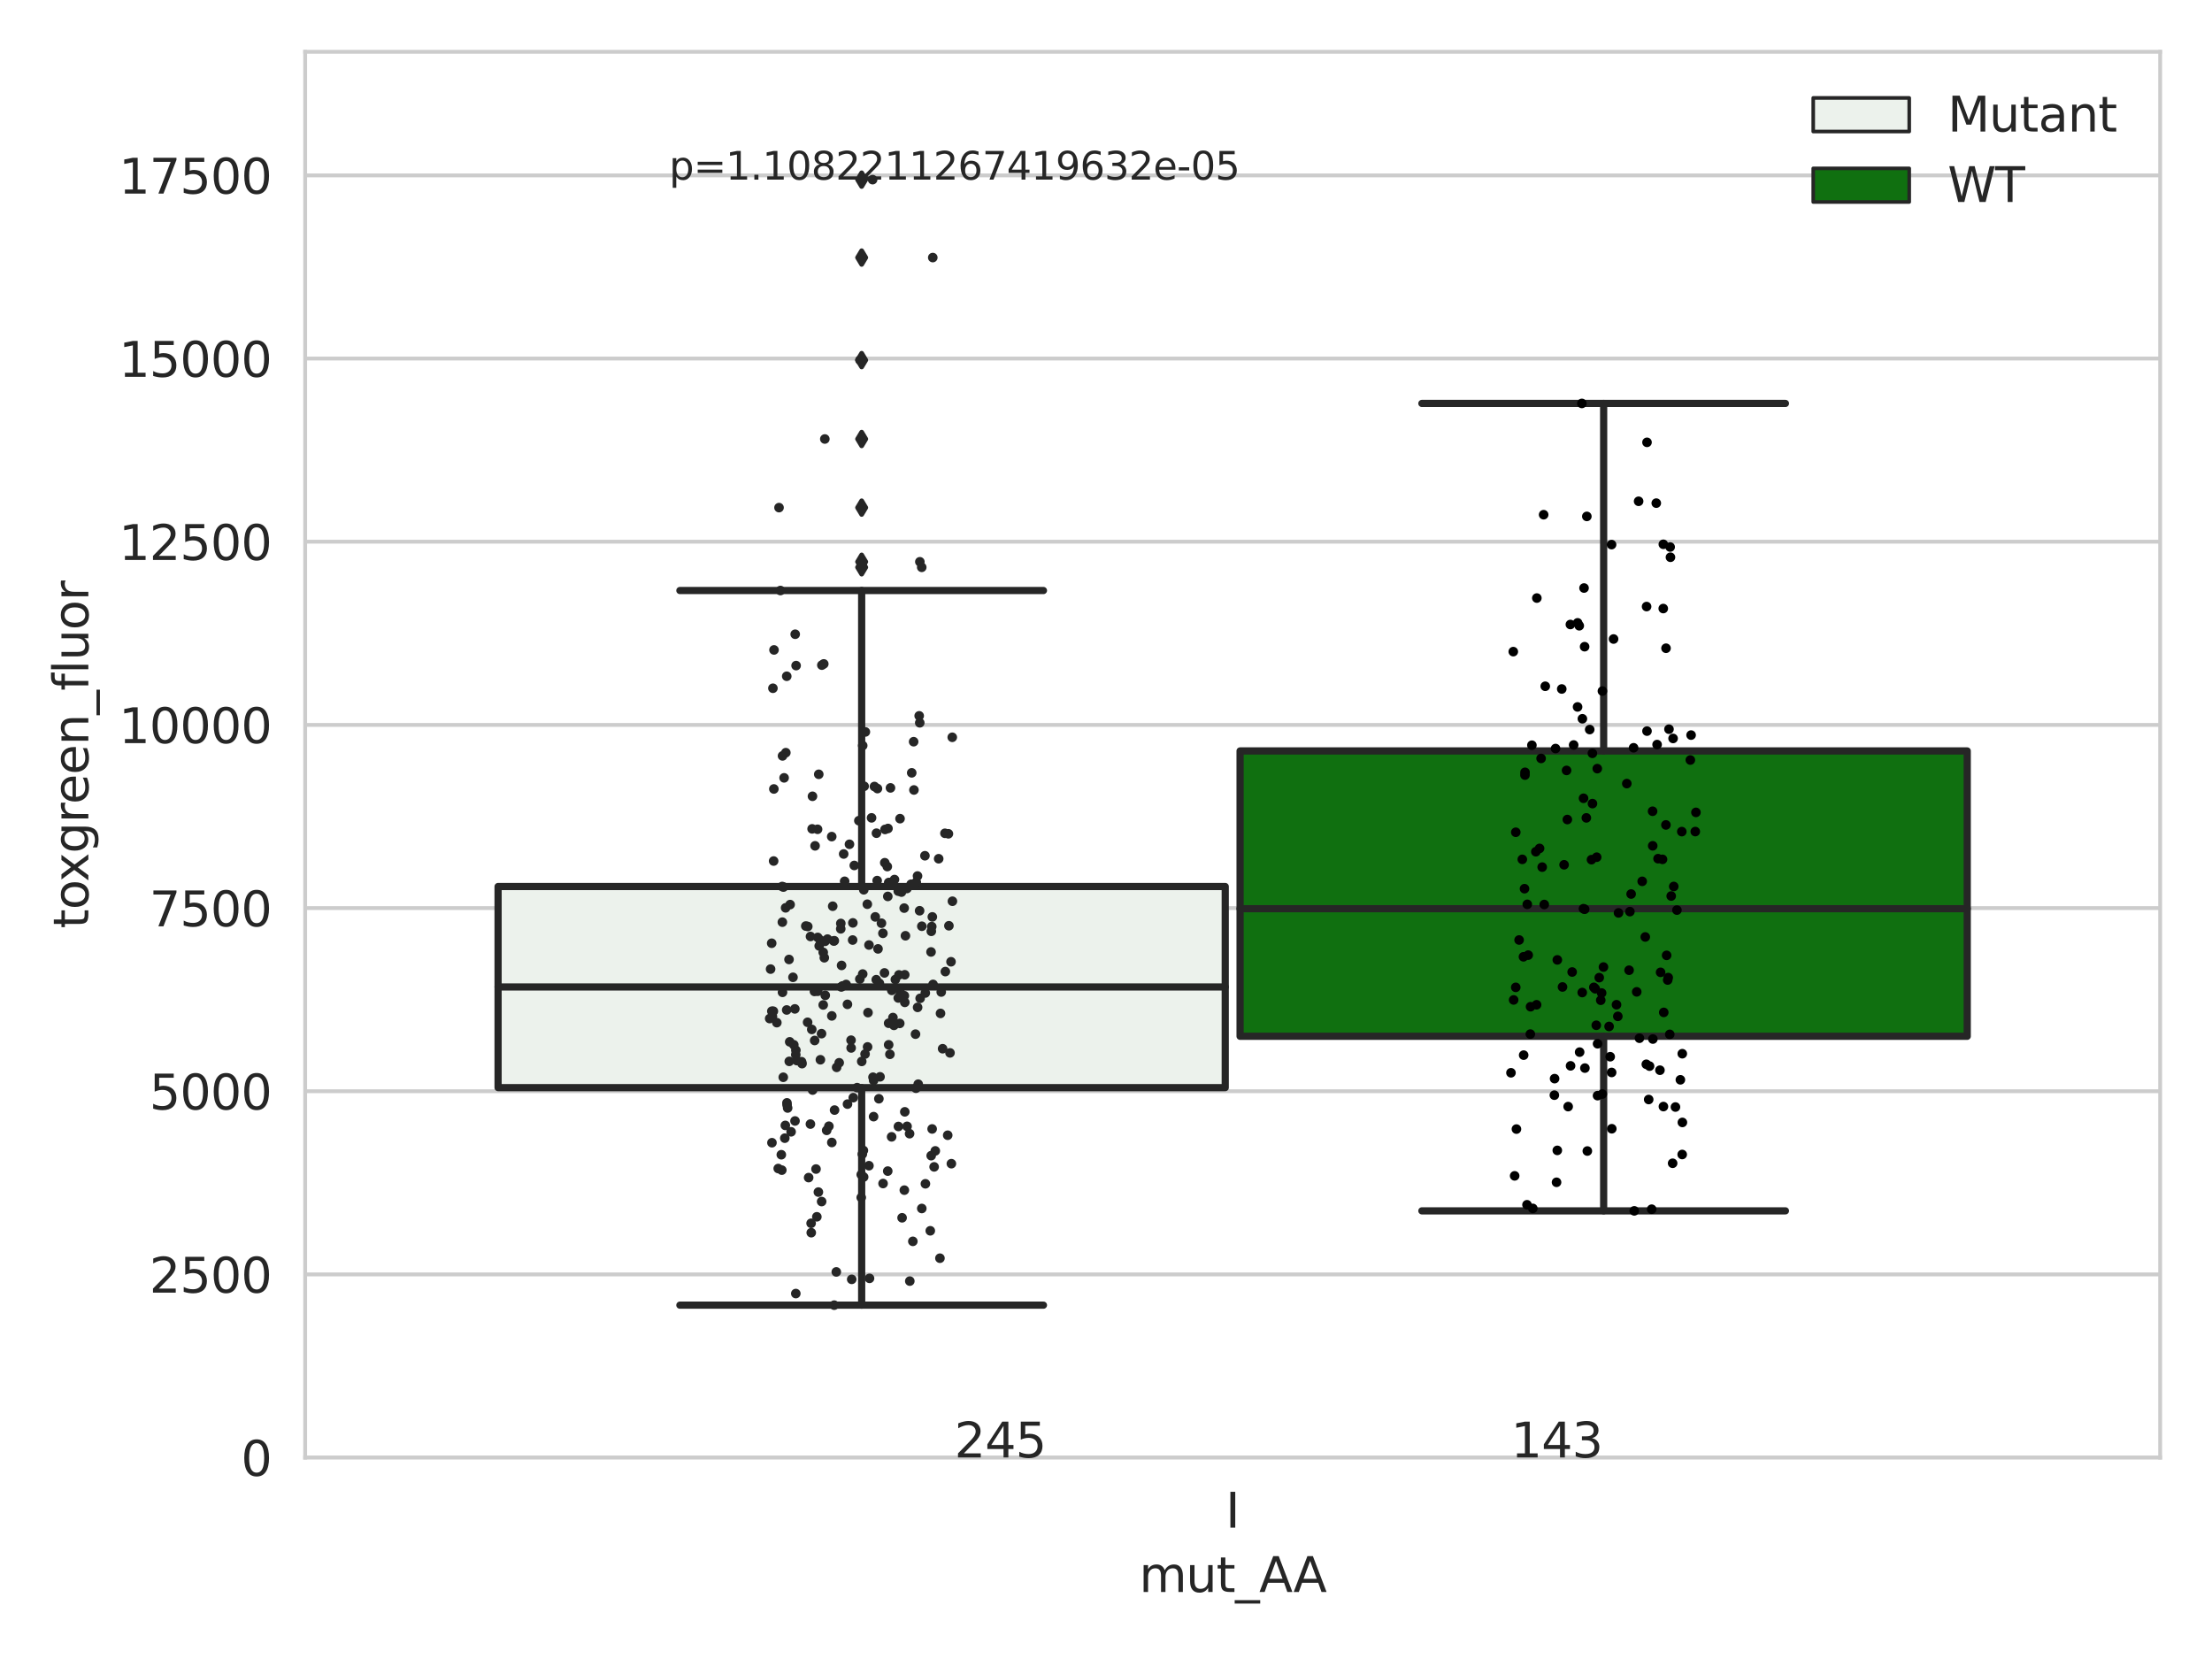 <?xml version="1.0" encoding="utf-8" standalone="no"?>
<!DOCTYPE svg PUBLIC "-//W3C//DTD SVG 1.1//EN"
  "http://www.w3.org/Graphics/SVG/1.1/DTD/svg11.dtd">
<svg xmlns:xlink="http://www.w3.org/1999/xlink" width="460.8pt" height="345.6pt" viewBox="0 0 460.8 345.6" xmlns="http://www.w3.org/2000/svg" version="1.1">
 <defs>
  <style type="text/css">*{stroke-linejoin: round; stroke-linecap: butt}</style>
 </defs>
 <g id="figure_1">
  <g id="patch_1">
   <path d="M 0 345.6 
L 460.8 345.6 
L 460.8 0 
L 0 0 
z
" style="fill: #ffffff"/>
  </g>
  <g id="axes_1">
   <g id="patch_2">
    <path d="M 63.571 303.64 
L 450 303.64 
L 450 10.8 
L 63.571 10.8 
z
" style="fill: #ffffff"/>
   </g>
   <g id="matplotlib.axis_1">
    <g id="xtick_1">
     <g id="text_1">
      <!-- I -->
      <g style="fill: #262626" transform="translate(255.311 318.238)scale(0.1 -0.1)">
       <defs>
        <path id="DejaVuSans-49" d="M 628 4666 
L 1259 4666 
L 1259 0 
L 628 0 
L 628 4666 
z
" transform="scale(0.016)"/>
       </defs>
       <use xlink:href="#DejaVuSans-49"/>
      </g>
     </g>
    </g>
    <g id="text_2">
     <!-- mut_AA -->
     <g style="fill: #262626" transform="translate(237.308 331.638)scale(0.1 -0.1)">
      <defs>
       <path id="DejaVuSans-6d" d="M 3328 2828 
Q 3544 3216 3844 3400 
Q 4144 3584 4550 3584 
Q 5097 3584 5394 3201 
Q 5691 2819 5691 2113 
L 5691 0 
L 5113 0 
L 5113 2094 
Q 5113 2597 4934 2840 
Q 4756 3084 4391 3084 
Q 3944 3084 3684 2787 
Q 3425 2491 3425 1978 
L 3425 0 
L 2847 0 
L 2847 2094 
Q 2847 2600 2669 2842 
Q 2491 3084 2119 3084 
Q 1678 3084 1418 2786 
Q 1159 2488 1159 1978 
L 1159 0 
L 581 0 
L 581 3500 
L 1159 3500 
L 1159 2956 
Q 1356 3278 1631 3431 
Q 1906 3584 2284 3584 
Q 2666 3584 2933 3390 
Q 3200 3197 3328 2828 
z
" transform="scale(0.016)"/>
       <path id="DejaVuSans-75" d="M 544 1381 
L 544 3500 
L 1119 3500 
L 1119 1403 
Q 1119 906 1312 657 
Q 1506 409 1894 409 
Q 2359 409 2629 706 
Q 2900 1003 2900 1516 
L 2900 3500 
L 3475 3500 
L 3475 0 
L 2900 0 
L 2900 538 
Q 2691 219 2414 64 
Q 2138 -91 1772 -91 
Q 1169 -91 856 284 
Q 544 659 544 1381 
z
M 1991 3584 
L 1991 3584 
z
" transform="scale(0.016)"/>
       <path id="DejaVuSans-74" d="M 1172 4494 
L 1172 3500 
L 2356 3500 
L 2356 3053 
L 1172 3053 
L 1172 1153 
Q 1172 725 1289 603 
Q 1406 481 1766 481 
L 2356 481 
L 2356 0 
L 1766 0 
Q 1100 0 847 248 
Q 594 497 594 1153 
L 594 3053 
L 172 3053 
L 172 3500 
L 594 3500 
L 594 4494 
L 1172 4494 
z
" transform="scale(0.016)"/>
       <path id="DejaVuSans-5f" d="M 3263 -1063 
L 3263 -1509 
L -63 -1509 
L -63 -1063 
L 3263 -1063 
z
" transform="scale(0.016)"/>
       <path id="DejaVuSans-41" d="M 2188 4044 
L 1331 1722 
L 3047 1722 
L 2188 4044 
z
M 1831 4666 
L 2547 4666 
L 4325 0 
L 3669 0 
L 3244 1197 
L 1141 1197 
L 716 0 
L 50 0 
L 1831 4666 
z
" transform="scale(0.016)"/>
      </defs>
      <use xlink:href="#DejaVuSans-6d"/>
      <use xlink:href="#DejaVuSans-75" x="97.412"/>
      <use xlink:href="#DejaVuSans-74" x="160.791"/>
      <use xlink:href="#DejaVuSans-5f" x="200"/>
      <use xlink:href="#DejaVuSans-41" x="250"/>
      <use xlink:href="#DejaVuSans-41" x="321.158"/>
     </g>
    </g>
   </g>
   <g id="matplotlib.axis_2">
    <g id="ytick_1">
     <g id="line2d_1">
      <path d="M 63.571 303.64 
L 450 303.64 
" clip-path="url(#p22470cd847)" style="fill: none; stroke: #cccccc; stroke-width: 0.8; stroke-linecap: round"/>
     </g>
     <g id="text_3">
      <!-- 0 -->
      <g style="fill: #262626" transform="translate(50.209 307.439)scale(0.1 -0.1)">
       <defs>
        <path id="DejaVuSans-30" d="M 2034 4250 
Q 1547 4250 1301 3770 
Q 1056 3291 1056 2328 
Q 1056 1369 1301 889 
Q 1547 409 2034 409 
Q 2525 409 2770 889 
Q 3016 1369 3016 2328 
Q 3016 3291 2770 3770 
Q 2525 4250 2034 4250 
z
M 2034 4750 
Q 2819 4750 3233 4129 
Q 3647 3509 3647 2328 
Q 3647 1150 3233 529 
Q 2819 -91 2034 -91 
Q 1250 -91 836 529 
Q 422 1150 422 2328 
Q 422 3509 836 4129 
Q 1250 4750 2034 4750 
z
" transform="scale(0.016)"/>
       </defs>
       <use xlink:href="#DejaVuSans-30"/>
      </g>
     </g>
    </g>
    <g id="ytick_2">
     <g id="line2d_2">
      <path d="M 63.571 265.482 
L 450 265.482 
" clip-path="url(#p22470cd847)" style="fill: none; stroke: #cccccc; stroke-width: 0.8; stroke-linecap: round"/>
     </g>
     <g id="text_4">
      <!-- 2500 -->
      <g style="fill: #262626" transform="translate(31.121 269.281)scale(0.1 -0.1)">
       <defs>
        <path id="DejaVuSans-32" d="M 1228 531 
L 3431 531 
L 3431 0 
L 469 0 
L 469 531 
Q 828 903 1448 1529 
Q 2069 2156 2228 2338 
Q 2531 2678 2651 2914 
Q 2772 3150 2772 3378 
Q 2772 3750 2511 3984 
Q 2250 4219 1831 4219 
Q 1534 4219 1204 4116 
Q 875 4013 500 3803 
L 500 4441 
Q 881 4594 1212 4672 
Q 1544 4750 1819 4750 
Q 2544 4750 2975 4387 
Q 3406 4025 3406 3419 
Q 3406 3131 3298 2873 
Q 3191 2616 2906 2266 
Q 2828 2175 2409 1742 
Q 1991 1309 1228 531 
z
" transform="scale(0.016)"/>
        <path id="DejaVuSans-35" d="M 691 4666 
L 3169 4666 
L 3169 4134 
L 1269 4134 
L 1269 2991 
Q 1406 3038 1543 3061 
Q 1681 3084 1819 3084 
Q 2600 3084 3056 2656 
Q 3513 2228 3513 1497 
Q 3513 744 3044 326 
Q 2575 -91 1722 -91 
Q 1428 -91 1123 -41 
Q 819 9 494 109 
L 494 744 
Q 775 591 1075 516 
Q 1375 441 1709 441 
Q 2250 441 2565 725 
Q 2881 1009 2881 1497 
Q 2881 1984 2565 2268 
Q 2250 2553 1709 2553 
Q 1456 2553 1204 2497 
Q 953 2441 691 2322 
L 691 4666 
z
" transform="scale(0.016)"/>
       </defs>
       <use xlink:href="#DejaVuSans-32"/>
       <use xlink:href="#DejaVuSans-35" x="63.623"/>
       <use xlink:href="#DejaVuSans-30" x="127.246"/>
       <use xlink:href="#DejaVuSans-30" x="190.869"/>
      </g>
     </g>
    </g>
    <g id="ytick_3">
     <g id="line2d_3">
      <path d="M 63.571 227.324 
L 450 227.324 
" clip-path="url(#p22470cd847)" style="fill: none; stroke: #cccccc; stroke-width: 0.8; stroke-linecap: round"/>
     </g>
     <g id="text_5">
      <!-- 5000 -->
      <g style="fill: #262626" transform="translate(31.121 231.124)scale(0.1 -0.1)">
       <use xlink:href="#DejaVuSans-35"/>
       <use xlink:href="#DejaVuSans-30" x="63.623"/>
       <use xlink:href="#DejaVuSans-30" x="127.246"/>
       <use xlink:href="#DejaVuSans-30" x="190.869"/>
      </g>
     </g>
    </g>
    <g id="ytick_4">
     <g id="line2d_4">
      <path d="M 63.571 189.166 
L 450 189.166 
" clip-path="url(#p22470cd847)" style="fill: none; stroke: #cccccc; stroke-width: 0.8; stroke-linecap: round"/>
     </g>
     <g id="text_6">
      <!-- 7500 -->
      <g style="fill: #262626" transform="translate(31.121 192.966)scale(0.1 -0.1)">
       <defs>
        <path id="DejaVuSans-37" d="M 525 4666 
L 3525 4666 
L 3525 4397 
L 1831 0 
L 1172 0 
L 2766 4134 
L 525 4134 
L 525 4666 
z
" transform="scale(0.016)"/>
       </defs>
       <use xlink:href="#DejaVuSans-37"/>
       <use xlink:href="#DejaVuSans-35" x="63.623"/>
       <use xlink:href="#DejaVuSans-30" x="127.246"/>
       <use xlink:href="#DejaVuSans-30" x="190.869"/>
      </g>
     </g>
    </g>
    <g id="ytick_5">
     <g id="line2d_5">
      <path d="M 63.571 151.009 
L 450 151.009 
" clip-path="url(#p22470cd847)" style="fill: none; stroke: #cccccc; stroke-width: 0.8; stroke-linecap: round"/>
     </g>
     <g id="text_7">
      <!-- 10000 -->
      <g style="fill: #262626" transform="translate(24.759 154.808)scale(0.1 -0.1)">
       <defs>
        <path id="DejaVuSans-31" d="M 794 531 
L 1825 531 
L 1825 4091 
L 703 3866 
L 703 4441 
L 1819 4666 
L 2450 4666 
L 2450 531 
L 3481 531 
L 3481 0 
L 794 0 
L 794 531 
z
" transform="scale(0.016)"/>
       </defs>
       <use xlink:href="#DejaVuSans-31"/>
       <use xlink:href="#DejaVuSans-30" x="63.623"/>
       <use xlink:href="#DejaVuSans-30" x="127.246"/>
       <use xlink:href="#DejaVuSans-30" x="190.869"/>
       <use xlink:href="#DejaVuSans-30" x="254.492"/>
      </g>
     </g>
    </g>
    <g id="ytick_6">
     <g id="line2d_6">
      <path d="M 63.571 112.851 
L 450 112.851 
" clip-path="url(#p22470cd847)" style="fill: none; stroke: #cccccc; stroke-width: 0.8; stroke-linecap: round"/>
     </g>
     <g id="text_8">
      <!-- 12500 -->
      <g style="fill: #262626" transform="translate(24.759 116.65)scale(0.1 -0.1)">
       <use xlink:href="#DejaVuSans-31"/>
       <use xlink:href="#DejaVuSans-32" x="63.623"/>
       <use xlink:href="#DejaVuSans-35" x="127.246"/>
       <use xlink:href="#DejaVuSans-30" x="190.869"/>
       <use xlink:href="#DejaVuSans-30" x="254.492"/>
      </g>
     </g>
    </g>
    <g id="ytick_7">
     <g id="line2d_7">
      <path d="M 63.571 74.693 
L 450 74.693 
" clip-path="url(#p22470cd847)" style="fill: none; stroke: #cccccc; stroke-width: 0.8; stroke-linecap: round"/>
     </g>
     <g id="text_9">
      <!-- 15000 -->
      <g style="fill: #262626" transform="translate(24.759 78.492)scale(0.1 -0.1)">
       <use xlink:href="#DejaVuSans-31"/>
       <use xlink:href="#DejaVuSans-35" x="63.623"/>
       <use xlink:href="#DejaVuSans-30" x="127.246"/>
       <use xlink:href="#DejaVuSans-30" x="190.869"/>
       <use xlink:href="#DejaVuSans-30" x="254.492"/>
      </g>
     </g>
    </g>
    <g id="ytick_8">
     <g id="line2d_8">
      <path d="M 63.571 36.535 
L 450 36.535 
" clip-path="url(#p22470cd847)" style="fill: none; stroke: #cccccc; stroke-width: 0.8; stroke-linecap: round"/>
     </g>
     <g id="text_10">
      <!-- 17500 -->
      <g style="fill: #262626" transform="translate(24.759 40.334)scale(0.1 -0.1)">
       <use xlink:href="#DejaVuSans-31"/>
       <use xlink:href="#DejaVuSans-37" x="63.623"/>
       <use xlink:href="#DejaVuSans-35" x="127.246"/>
       <use xlink:href="#DejaVuSans-30" x="190.869"/>
       <use xlink:href="#DejaVuSans-30" x="254.492"/>
      </g>
     </g>
    </g>
    <g id="text_11">
     <!-- toxgreen_fluor -->
     <g style="fill: #262626" transform="translate(18.401 193.415)rotate(-90)scale(0.1 -0.1)">
      <defs>
       <path id="DejaVuSans-6f" d="M 1959 3097 
Q 1497 3097 1228 2736 
Q 959 2375 959 1747 
Q 959 1119 1226 758 
Q 1494 397 1959 397 
Q 2419 397 2687 759 
Q 2956 1122 2956 1747 
Q 2956 2369 2687 2733 
Q 2419 3097 1959 3097 
z
M 1959 3584 
Q 2709 3584 3137 3096 
Q 3566 2609 3566 1747 
Q 3566 888 3137 398 
Q 2709 -91 1959 -91 
Q 1206 -91 779 398 
Q 353 888 353 1747 
Q 353 2609 779 3096 
Q 1206 3584 1959 3584 
z
" transform="scale(0.016)"/>
       <path id="DejaVuSans-78" d="M 3513 3500 
L 2247 1797 
L 3578 0 
L 2900 0 
L 1881 1375 
L 863 0 
L 184 0 
L 1544 1831 
L 300 3500 
L 978 3500 
L 1906 2253 
L 2834 3500 
L 3513 3500 
z
" transform="scale(0.016)"/>
       <path id="DejaVuSans-67" d="M 2906 1791 
Q 2906 2416 2648 2759 
Q 2391 3103 1925 3103 
Q 1463 3103 1205 2759 
Q 947 2416 947 1791 
Q 947 1169 1205 825 
Q 1463 481 1925 481 
Q 2391 481 2648 825 
Q 2906 1169 2906 1791 
z
M 3481 434 
Q 3481 -459 3084 -895 
Q 2688 -1331 1869 -1331 
Q 1566 -1331 1297 -1286 
Q 1028 -1241 775 -1147 
L 775 -588 
Q 1028 -725 1275 -790 
Q 1522 -856 1778 -856 
Q 2344 -856 2625 -561 
Q 2906 -266 2906 331 
L 2906 616 
Q 2728 306 2450 153 
Q 2172 0 1784 0 
Q 1141 0 747 490 
Q 353 981 353 1791 
Q 353 2603 747 3093 
Q 1141 3584 1784 3584 
Q 2172 3584 2450 3431 
Q 2728 3278 2906 2969 
L 2906 3500 
L 3481 3500 
L 3481 434 
z
" transform="scale(0.016)"/>
       <path id="DejaVuSans-72" d="M 2631 2963 
Q 2534 3019 2420 3045 
Q 2306 3072 2169 3072 
Q 1681 3072 1420 2755 
Q 1159 2438 1159 1844 
L 1159 0 
L 581 0 
L 581 3500 
L 1159 3500 
L 1159 2956 
Q 1341 3275 1631 3429 
Q 1922 3584 2338 3584 
Q 2397 3584 2469 3576 
Q 2541 3569 2628 3553 
L 2631 2963 
z
" transform="scale(0.016)"/>
       <path id="DejaVuSans-65" d="M 3597 1894 
L 3597 1613 
L 953 1613 
Q 991 1019 1311 708 
Q 1631 397 2203 397 
Q 2534 397 2845 478 
Q 3156 559 3463 722 
L 3463 178 
Q 3153 47 2828 -22 
Q 2503 -91 2169 -91 
Q 1331 -91 842 396 
Q 353 884 353 1716 
Q 353 2575 817 3079 
Q 1281 3584 2069 3584 
Q 2775 3584 3186 3129 
Q 3597 2675 3597 1894 
z
M 3022 2063 
Q 3016 2534 2758 2815 
Q 2500 3097 2075 3097 
Q 1594 3097 1305 2825 
Q 1016 2553 972 2059 
L 3022 2063 
z
" transform="scale(0.016)"/>
       <path id="DejaVuSans-6e" d="M 3513 2113 
L 3513 0 
L 2938 0 
L 2938 2094 
Q 2938 2591 2744 2837 
Q 2550 3084 2163 3084 
Q 1697 3084 1428 2787 
Q 1159 2491 1159 1978 
L 1159 0 
L 581 0 
L 581 3500 
L 1159 3500 
L 1159 2956 
Q 1366 3272 1645 3428 
Q 1925 3584 2291 3584 
Q 2894 3584 3203 3211 
Q 3513 2838 3513 2113 
z
" transform="scale(0.016)"/>
       <path id="DejaVuSans-66" d="M 2375 4863 
L 2375 4384 
L 1825 4384 
Q 1516 4384 1395 4259 
Q 1275 4134 1275 3809 
L 1275 3500 
L 2222 3500 
L 2222 3053 
L 1275 3053 
L 1275 0 
L 697 0 
L 697 3053 
L 147 3053 
L 147 3500 
L 697 3500 
L 697 3744 
Q 697 4328 969 4595 
Q 1241 4863 1831 4863 
L 2375 4863 
z
" transform="scale(0.016)"/>
       <path id="DejaVuSans-6c" d="M 603 4863 
L 1178 4863 
L 1178 0 
L 603 0 
L 603 4863 
z
" transform="scale(0.016)"/>
      </defs>
      <use xlink:href="#DejaVuSans-74"/>
      <use xlink:href="#DejaVuSans-6f" x="39.209"/>
      <use xlink:href="#DejaVuSans-78" x="97.266"/>
      <use xlink:href="#DejaVuSans-67" x="156.445"/>
      <use xlink:href="#DejaVuSans-72" x="219.922"/>
      <use xlink:href="#DejaVuSans-65" x="258.785"/>
      <use xlink:href="#DejaVuSans-65" x="320.309"/>
      <use xlink:href="#DejaVuSans-6e" x="381.832"/>
      <use xlink:href="#DejaVuSans-5f" x="445.211"/>
      <use xlink:href="#DejaVuSans-66" x="495.211"/>
      <use xlink:href="#DejaVuSans-6c" x="530.416"/>
      <use xlink:href="#DejaVuSans-75" x="558.199"/>
      <use xlink:href="#DejaVuSans-6f" x="621.578"/>
      <use xlink:href="#DejaVuSans-72" x="682.76"/>
     </g>
    </g>
   </g>
   <g id="patch_3">
    <path d="M 103.76 226.574 
L 255.24 226.574 
L 255.24 184.675 
L 103.76 184.675 
L 103.76 226.574 
z
" clip-path="url(#p22470cd847)" style="fill: #ecf2ec; stroke: #262626; stroke-width: 1.5; stroke-linejoin: miter"/>
   </g>
   <g id="patch_4">
    <path d="M 258.331 215.877 
L 409.811 215.877 
L 409.811 156.433 
L 258.331 156.433 
L 258.331 215.877 
z
" clip-path="url(#p22470cd847)" style="fill: #107010; stroke: #262626; stroke-width: 1.5; stroke-linejoin: miter"/>
   </g>
   <g id="patch_5">
    <path d="M 256.786 303.64 
L 256.786 303.64 
L 256.786 303.64 
L 256.786 303.64 
z
" clip-path="url(#p22470cd847)" style="fill: #ecf2ec; stroke: #262626; stroke-width: 0.75; stroke-linejoin: miter"/>
   </g>
   <g id="patch_6">
    <path d="M 256.786 303.64 
L 256.786 303.64 
L 256.786 303.64 
L 256.786 303.64 
z
" clip-path="url(#p22470cd847)" style="fill: #107010; stroke: #262626; stroke-width: 0.75; stroke-linejoin: miter"/>
   </g>
   <g id="PathCollection_1"/>
   <g id="PathCollection_2"/>
   <g id="line2d_9">
    <path d="M 179.5 226.574 
L 179.5 271.888 
" clip-path="url(#p22470cd847)" style="fill: none; stroke: #262626; stroke-width: 1.5; stroke-linecap: round"/>
   </g>
   <g id="line2d_10">
    <path d="M 179.5 184.675 
L 179.5 123.017 
" clip-path="url(#p22470cd847)" style="fill: none; stroke: #262626; stroke-width: 1.5; stroke-linecap: round"/>
   </g>
   <g id="line2d_11">
    <path d="M 141.63 271.888 
L 217.37 271.888 
" clip-path="url(#p22470cd847)" style="fill: none; stroke: #262626; stroke-width: 1.5; stroke-linecap: round"/>
   </g>
   <g id="line2d_12">
    <path d="M 141.63 123.017 
L 217.37 123.017 
" clip-path="url(#p22470cd847)" style="fill: none; stroke: #262626; stroke-width: 1.5; stroke-linecap: round"/>
   </g>
   <g id="line2d_13">
    <defs>
     <path id="m5916f2a6aa" d="M -0 1.414 
L 0.849 0 
L 0 -1.414 
L -0.849 -0 
z
" style="stroke: #262626; stroke-linejoin: miter"/>
    </defs>
    <g clip-path="url(#p22470cd847)">
     <use xlink:href="#m5916f2a6aa" x="179.5" y="105.746" style="fill: #262626; stroke: #262626; stroke-linejoin: miter"/>
     <use xlink:href="#m5916f2a6aa" x="179.5" y="53.656" style="fill: #262626; stroke: #262626; stroke-linejoin: miter"/>
     <use xlink:href="#m5916f2a6aa" x="179.5" y="91.451" style="fill: #262626; stroke: #262626; stroke-linejoin: miter"/>
     <use xlink:href="#m5916f2a6aa" x="179.5" y="37.422" style="fill: #262626; stroke: #262626; stroke-linejoin: miter"/>
     <use xlink:href="#m5916f2a6aa" x="179.5" y="75.015" style="fill: #262626; stroke: #262626; stroke-linejoin: miter"/>
     <use xlink:href="#m5916f2a6aa" x="179.5" y="117.029" style="fill: #262626; stroke: #262626; stroke-linejoin: miter"/>
     <use xlink:href="#m5916f2a6aa" x="179.5" y="118.181" style="fill: #262626; stroke: #262626; stroke-linejoin: miter"/>
    </g>
   </g>
   <g id="line2d_14">
    <path d="M 334.071 215.877 
L 334.071 252.243 
" clip-path="url(#p22470cd847)" style="fill: none; stroke: #262626; stroke-width: 1.5; stroke-linecap: round"/>
   </g>
   <g id="line2d_15">
    <path d="M 334.071 156.433 
L 334.071 84.043 
" clip-path="url(#p22470cd847)" style="fill: none; stroke: #262626; stroke-width: 1.5; stroke-linecap: round"/>
   </g>
   <g id="line2d_16">
    <path d="M 296.201 252.243 
L 371.941 252.243 
" clip-path="url(#p22470cd847)" style="fill: none; stroke: #262626; stroke-width: 1.5; stroke-linecap: round"/>
   </g>
   <g id="line2d_17">
    <path d="M 296.201 84.043 
L 371.941 84.043 
" clip-path="url(#p22470cd847)" style="fill: none; stroke: #262626; stroke-width: 1.5; stroke-linecap: round"/>
   </g>
   <g id="line2d_18"/>
   <g id="line2d_19">
    <path d="M 103.76 205.601 
L 255.24 205.601 
" clip-path="url(#p22470cd847)" style="fill: none; stroke: #262626; stroke-width: 1.5; stroke-linecap: round"/>
   </g>
   <g id="line2d_20">
    <path d="M 258.331 189.3 
L 409.811 189.3 
" clip-path="url(#p22470cd847)" style="fill: none; stroke: #262626; stroke-width: 1.5; stroke-linecap: round"/>
   </g>
   <g id="patch_7">
    <path d="M 63.571 303.64 
L 63.571 10.8 
" style="fill: none; stroke: #cccccc; stroke-width: 0.8; stroke-linejoin: miter; stroke-linecap: square"/>
   </g>
   <g id="patch_8">
    <path d="M 450 303.64 
L 450 10.8 
" style="fill: none; stroke: #cccccc; stroke-width: 0.8; stroke-linejoin: miter; stroke-linecap: square"/>
   </g>
   <g id="patch_9">
    <path d="M 63.571 303.64 
L 450 303.64 
" style="fill: none; stroke: #cccccc; stroke-width: 0.8; stroke-linejoin: miter; stroke-linecap: square"/>
   </g>
   <g id="patch_10">
    <path d="M 63.571 10.8 
L 450 10.8 
" style="fill: none; stroke: #cccccc; stroke-width: 0.8; stroke-linejoin: miter; stroke-linecap: square"/>
   </g>
   <g id="PathCollection_3">
    <defs>
     <path id="C0_0_69b8e28af3" d="M 0 1 
C 0.265 1 0.52 0.895 0.707 0.707 
C 0.895 0.52 1 0.265 1 -0 
C 1 -0.265 0.895 -0.52 0.707 -0.707 
C 0.52 -0.895 0.265 -1 0 -1 
C -0.265 -1 -0.52 -0.895 -0.707 -0.707 
C -0.895 -0.52 -1 -0.265 -1 0 
C -1 0.265 -0.895 0.52 -0.707 0.707 
C -0.52 0.895 -0.265 1 0 1 
z
"/>
    </defs>
    <g clip-path="url(#p22470cd847)">
     <use xlink:href="#C0_0_69b8e28af3" x="182.906" y="197.669" style="fill: #262626"/>
    </g>
    <g clip-path="url(#p22470cd847)">
     <use xlink:href="#C0_0_69b8e28af3" x="188.14" y="207.481" style="fill: #262626"/>
    </g>
    <g clip-path="url(#p22470cd847)">
     <use xlink:href="#C0_0_69b8e28af3" x="179.116" y="203.958" style="fill: #262626"/>
    </g>
    <g clip-path="url(#p22470cd847)">
     <use xlink:href="#C0_0_69b8e28af3" x="164.51" y="217.034" style="fill: #262626"/>
    </g>
    <g clip-path="url(#p22470cd847)">
     <use xlink:href="#C0_0_69b8e28af3" x="168.826" y="234.167" style="fill: #262626"/>
    </g>
    <g clip-path="url(#p22470cd847)">
     <use xlink:href="#C0_0_69b8e28af3" x="198.19" y="242.416" style="fill: #262626"/>
    </g>
    <g clip-path="url(#p22470cd847)">
     <use xlink:href="#C0_0_69b8e28af3" x="170.315" y="172.755" style="fill: #262626"/>
    </g>
    <g clip-path="url(#p22470cd847)">
     <use xlink:href="#C0_0_69b8e28af3" x="184.944" y="186.74" style="fill: #262626"/>
    </g>
    <g clip-path="url(#p22470cd847)">
     <use xlink:href="#C0_0_69b8e28af3" x="163.49" y="237.102" style="fill: #262626"/>
    </g>
    <g clip-path="url(#p22470cd847)">
     <use xlink:href="#C0_0_69b8e28af3" x="171.492" y="198.391" style="fill: #262626"/>
    </g>
    <g clip-path="url(#p22470cd847)">
     <use xlink:href="#C0_0_69b8e28af3" x="160.916" y="211.771" style="fill: #262626"/>
    </g>
    <g clip-path="url(#p22470cd847)">
     <use xlink:href="#C0_0_69b8e28af3" x="179.858" y="239.659" style="fill: #262626"/>
    </g>
    <g clip-path="url(#p22470cd847)">
     <use xlink:href="#C0_0_69b8e28af3" x="188.473" y="203.061" style="fill: #262626"/>
    </g>
    <g clip-path="url(#p22470cd847)">
     <use xlink:href="#C0_0_69b8e28af3" x="165.993" y="220.938" style="fill: #262626"/>
    </g>
    <g clip-path="url(#p22470cd847)">
     <use xlink:href="#C0_0_69b8e28af3" x="179.413" y="249.466" style="fill: #262626"/>
    </g>
    <g clip-path="url(#p22470cd847)">
     <use xlink:href="#C0_0_69b8e28af3" x="165.776" y="219.724" style="fill: #262626"/>
    </g>
    <g clip-path="url(#p22470cd847)">
     <use xlink:href="#C0_0_69b8e28af3" x="185.121" y="213.159" style="fill: #262626"/>
    </g>
    <g clip-path="url(#p22470cd847)">
     <use xlink:href="#C0_0_69b8e28af3" x="183.328" y="224.321" style="fill: #262626"/>
    </g>
    <g clip-path="url(#p22470cd847)">
     <use xlink:href="#C0_0_69b8e28af3" x="179.414" y="244.69" style="fill: #262626"/>
    </g>
    <g clip-path="url(#p22470cd847)">
     <use xlink:href="#C0_0_69b8e28af3" x="182.336" y="191.005" style="fill: #262626"/>
    </g>
    <g clip-path="url(#p22470cd847)">
     <use xlink:href="#C0_0_69b8e28af3" x="176.268" y="205.083" style="fill: #262626"/>
    </g>
    <g clip-path="url(#p22470cd847)">
     <use xlink:href="#C0_0_69b8e28af3" x="165.843" y="138.656" style="fill: #262626"/>
    </g>
    <g clip-path="url(#p22470cd847)">
     <use xlink:href="#C0_0_69b8e28af3" x="184.312" y="179.719" style="fill: #262626"/>
    </g>
    <g clip-path="url(#p22470cd847)">
     <use xlink:href="#C0_0_69b8e28af3" x="195.544" y="178.892" style="fill: #262626"/>
    </g>
    <g clip-path="url(#p22470cd847)">
     <use xlink:href="#C0_0_69b8e28af3" x="172.212" y="235.474" style="fill: #262626"/>
    </g>
    <g clip-path="url(#p22470cd847)">
     <use xlink:href="#C0_0_69b8e28af3" x="169.106" y="214.446" style="fill: #262626"/>
    </g>
    <g clip-path="url(#p22470cd847)">
     <use xlink:href="#C0_0_69b8e28af3" x="184.841" y="180.522" style="fill: #262626"/>
    </g>
    <g clip-path="url(#p22470cd847)">
     <use xlink:href="#C0_0_69b8e28af3" x="167.86" y="192.911" style="fill: #262626"/>
    </g>
    <g clip-path="url(#p22470cd847)">
     <use xlink:href="#C0_0_69b8e28af3" x="178.917" y="170.962" style="fill: #262626"/>
    </g>
    <g clip-path="url(#p22470cd847)">
     <use xlink:href="#C0_0_69b8e28af3" x="187.122" y="207.894" style="fill: #262626"/>
    </g>
    <g clip-path="url(#p22470cd847)">
     <use xlink:href="#C0_0_69b8e28af3" x="165.366" y="217.651" style="fill: #262626"/>
    </g>
    <g clip-path="url(#p22470cd847)">
     <use xlink:href="#C0_0_69b8e28af3" x="172.674" y="234.611" style="fill: #262626"/>
    </g>
    <g clip-path="url(#p22470cd847)">
     <use xlink:href="#C0_0_69b8e28af3" x="161.014" y="143.375" style="fill: #262626"/>
    </g>
    <g clip-path="url(#p22470cd847)">
     <use xlink:href="#C0_0_69b8e28af3" x="163.893" y="140.877" style="fill: #262626"/>
    </g>
    <g clip-path="url(#p22470cd847)">
     <use xlink:href="#C0_0_69b8e28af3" x="196.077" y="206.655" style="fill: #262626"/>
    </g>
    <g clip-path="url(#p22470cd847)">
     <use xlink:href="#C0_0_69b8e28af3" x="162.577" y="123.017" style="fill: #262626"/>
    </g>
    <g clip-path="url(#p22470cd847)">
     <use xlink:href="#C0_0_69b8e28af3" x="185.385" y="219.63" style="fill: #262626"/>
    </g>
    <g clip-path="url(#p22470cd847)">
     <use xlink:href="#C0_0_69b8e28af3" x="173.684" y="196.029" style="fill: #262626"/>
    </g>
    <g clip-path="url(#p22470cd847)">
     <use xlink:href="#C0_0_69b8e28af3" x="162.285" y="105.746" style="fill: #262626"/>
    </g>
    <g clip-path="url(#p22470cd847)">
     <use xlink:href="#C0_0_69b8e28af3" x="188.488" y="231.614" style="fill: #262626"/>
    </g>
    <g clip-path="url(#p22470cd847)">
     <use xlink:href="#C0_0_69b8e28af3" x="177.309" y="218.307" style="fill: #262626"/>
    </g>
    <g clip-path="url(#p22470cd847)">
     <use xlink:href="#C0_0_69b8e28af3" x="165.798" y="218.792" style="fill: #262626"/>
    </g>
    <g clip-path="url(#p22470cd847)">
     <use xlink:href="#C0_0_69b8e28af3" x="163.345" y="162.038" style="fill: #262626"/>
    </g>
    <g clip-path="url(#p22470cd847)">
     <use xlink:href="#C0_0_69b8e28af3" x="192.034" y="192.953" style="fill: #262626"/>
    </g>
    <g clip-path="url(#p22470cd847)">
     <use xlink:href="#C0_0_69b8e28af3" x="164.596" y="188.442" style="fill: #262626"/>
    </g>
    <g clip-path="url(#p22470cd847)">
     <use xlink:href="#C0_0_69b8e28af3" x="194.222" y="191.007" style="fill: #262626"/>
    </g>
    <g clip-path="url(#p22470cd847)">
     <use xlink:href="#C0_0_69b8e28af3" x="187.159" y="234.667" style="fill: #262626"/>
    </g>
    <g clip-path="url(#p22470cd847)">
     <use xlink:href="#C0_0_69b8e28af3" x="170.165" y="253.482" style="fill: #262626"/>
    </g>
    <g clip-path="url(#p22470cd847)">
     <use xlink:href="#C0_0_69b8e28af3" x="176.55" y="230.005" style="fill: #262626"/>
    </g>
    <g clip-path="url(#p22470cd847)">
     <use xlink:href="#C0_0_69b8e28af3" x="191.137" y="182.487" style="fill: #262626"/>
    </g>
    <g clip-path="url(#p22470cd847)">
     <use xlink:href="#C0_0_69b8e28af3" x="187.493" y="170.542" style="fill: #262626"/>
    </g>
    <g clip-path="url(#p22470cd847)">
     <use xlink:href="#C0_0_69b8e28af3" x="177.289" y="216.691" style="fill: #262626"/>
    </g>
    <g clip-path="url(#p22470cd847)">
     <use xlink:href="#C0_0_69b8e28af3" x="162.981" y="192.102" style="fill: #262626"/>
    </g>
    <g clip-path="url(#p22470cd847)">
     <use xlink:href="#C0_0_69b8e28af3" x="188.621" y="194.937" style="fill: #262626"/>
    </g>
    <g clip-path="url(#p22470cd847)">
     <use xlink:href="#C0_0_69b8e28af3" x="191.685" y="207.971" style="fill: #262626"/>
    </g>
    <g clip-path="url(#p22470cd847)">
     <use xlink:href="#C0_0_69b8e28af3" x="193.982" y="240.748" style="fill: #262626"/>
    </g>
    <g clip-path="url(#p22470cd847)">
     <use xlink:href="#C0_0_69b8e28af3" x="190.326" y="154.509" style="fill: #262626"/>
    </g>
    <g clip-path="url(#p22470cd847)">
     <use xlink:href="#C0_0_69b8e28af3" x="178.555" y="226.574" style="fill: #262626"/>
    </g>
    <g clip-path="url(#p22470cd847)">
     <use xlink:href="#C0_0_69b8e28af3" x="192.757" y="206.859" style="fill: #262626"/>
    </g>
    <g clip-path="url(#p22470cd847)">
     <use xlink:href="#C0_0_69b8e28af3" x="170.655" y="197.054" style="fill: #262626"/>
    </g>
    <g clip-path="url(#p22470cd847)">
     <use xlink:href="#C0_0_69b8e28af3" x="177.427" y="266.511" style="fill: #262626"/>
    </g>
    <g clip-path="url(#p22470cd847)">
     <use xlink:href="#C0_0_69b8e28af3" x="192.025" y="251.75" style="fill: #262626"/>
    </g>
    <g clip-path="url(#p22470cd847)">
     <use xlink:href="#C0_0_69b8e28af3" x="169.991" y="243.533" style="fill: #262626"/>
    </g>
    <g clip-path="url(#p22470cd847)">
     <use xlink:href="#C0_0_69b8e28af3" x="173.264" y="174.28" style="fill: #262626"/>
    </g>
    <g clip-path="url(#p22470cd847)">
     <use xlink:href="#C0_0_69b8e28af3" x="192.679" y="178.267" style="fill: #262626"/>
    </g>
    <g clip-path="url(#p22470cd847)">
     <use xlink:href="#C0_0_69b8e28af3" x="172.38" y="195.63" style="fill: #262626"/>
    </g>
    <g clip-path="url(#p22470cd847)">
     <use xlink:href="#C0_0_69b8e28af3" x="171.207" y="138.559" style="fill: #262626"/>
    </g>
    <g clip-path="url(#p22470cd847)">
     <use xlink:href="#C0_0_69b8e28af3" x="185.125" y="217.65" style="fill: #262626"/>
    </g>
    <g clip-path="url(#p22470cd847)">
     <use xlink:href="#C0_0_69b8e28af3" x="191.484" y="149.123" style="fill: #262626"/>
    </g>
    <g clip-path="url(#p22470cd847)">
     <use xlink:href="#C0_0_69b8e28af3" x="165.783" y="269.471" style="fill: #262626"/>
    </g>
    <g clip-path="url(#p22470cd847)">
     <use xlink:href="#C0_0_69b8e28af3" x="171.161" y="250.304" style="fill: #262626"/>
    </g>
    <g clip-path="url(#p22470cd847)">
     <use xlink:href="#C0_0_69b8e28af3" x="161.828" y="213.036" style="fill: #262626"/>
    </g>
    <g clip-path="url(#p22470cd847)">
     <use xlink:href="#C0_0_69b8e28af3" x="176.539" y="209.223" style="fill: #262626"/>
    </g>
    <g clip-path="url(#p22470cd847)">
     <use xlink:href="#C0_0_69b8e28af3" x="191.602" y="150.572" style="fill: #262626"/>
    </g>
    <g clip-path="url(#p22470cd847)">
     <use xlink:href="#C0_0_69b8e28af3" x="181.135" y="266.304" style="fill: #262626"/>
    </g>
    <g clip-path="url(#p22470cd847)">
     <use xlink:href="#C0_0_69b8e28af3" x="163.704" y="156.796" style="fill: #262626"/>
    </g>
    <g clip-path="url(#p22470cd847)">
     <use xlink:href="#C0_0_69b8e28af3" x="170.486" y="248.332" style="fill: #262626"/>
    </g>
    <g clip-path="url(#p22470cd847)">
     <use xlink:href="#C0_0_69b8e28af3" x="189.529" y="266.876" style="fill: #262626"/>
    </g>
    <g clip-path="url(#p22470cd847)">
     <use xlink:href="#C0_0_69b8e28af3" x="161.163" y="179.369" style="fill: #262626"/>
    </g>
    <g clip-path="url(#p22470cd847)">
     <use xlink:href="#C0_0_69b8e28af3" x="181.016" y="242.837" style="fill: #262626"/>
    </g>
    <g clip-path="url(#p22470cd847)">
     <use xlink:href="#C0_0_69b8e28af3" x="183.959" y="246.548" style="fill: #262626"/>
    </g>
    <g clip-path="url(#p22470cd847)">
     <use xlink:href="#C0_0_69b8e28af3" x="184.365" y="172.789" style="fill: #262626"/>
    </g>
    <g clip-path="url(#p22470cd847)">
     <use xlink:href="#C0_0_69b8e28af3" x="163.169" y="224.413" style="fill: #262626"/>
    </g>
    <g clip-path="url(#p22470cd847)">
     <use xlink:href="#C0_0_69b8e28af3" x="181.993" y="225.067" style="fill: #262626"/>
    </g>
    <g clip-path="url(#p22470cd847)">
     <use xlink:href="#C0_0_69b8e28af3" x="173.286" y="238" style="fill: #262626"/>
    </g>
    <g clip-path="url(#p22470cd847)">
     <use xlink:href="#C0_0_69b8e28af3" x="174.817" y="221.393" style="fill: #262626"/>
    </g>
    <g clip-path="url(#p22470cd847)">
     <use xlink:href="#C0_0_69b8e28af3" x="166.978" y="221.174" style="fill: #262626"/>
    </g>
    <g clip-path="url(#p22470cd847)">
     <use xlink:href="#C0_0_69b8e28af3" x="169" y="256.79" style="fill: #262626"/>
    </g>
    <g clip-path="url(#p22470cd847)">
     <use xlink:href="#C0_0_69b8e28af3" x="174.216" y="264.961" style="fill: #262626"/>
    </g>
    <g clip-path="url(#p22470cd847)">
     <use xlink:href="#C0_0_69b8e28af3" x="175.5" y="205.391" style="fill: #262626"/>
    </g>
    <g clip-path="url(#p22470cd847)">
     <use xlink:href="#C0_0_69b8e28af3" x="196.936" y="202.399" style="fill: #262626"/>
    </g>
    <g clip-path="url(#p22470cd847)">
     <use xlink:href="#C0_0_69b8e28af3" x="191.154" y="209.855" style="fill: #262626"/>
    </g>
    <g clip-path="url(#p22470cd847)">
     <use xlink:href="#C0_0_69b8e28af3" x="177.62" y="195.826" style="fill: #262626"/>
    </g>
    <g clip-path="url(#p22470cd847)">
     <use xlink:href="#C0_0_69b8e28af3" x="170.905" y="220.766" style="fill: #262626"/>
    </g>
    <g clip-path="url(#p22470cd847)">
     <use xlink:href="#C0_0_69b8e28af3" x="186.016" y="211.973" style="fill: #262626"/>
    </g>
    <g clip-path="url(#p22470cd847)">
     <use xlink:href="#C0_0_69b8e28af3" x="195.806" y="262.107" style="fill: #262626"/>
    </g>
    <g clip-path="url(#p22470cd847)">
     <use xlink:href="#C0_0_69b8e28af3" x="194.182" y="235.18" style="fill: #262626"/>
    </g>
    <g clip-path="url(#p22470cd847)">
     <use xlink:href="#C0_0_69b8e28af3" x="177.668" y="192.253" style="fill: #262626"/>
    </g>
    <g clip-path="url(#p22470cd847)">
     <use xlink:href="#C0_0_69b8e28af3" x="168.972" y="254.832" style="fill: #262626"/>
    </g>
    <g clip-path="url(#p22470cd847)">
     <use xlink:href="#C0_0_69b8e28af3" x="165.194" y="203.59" style="fill: #262626"/>
    </g>
    <g clip-path="url(#p22470cd847)">
     <use xlink:href="#C0_0_69b8e28af3" x="175.316" y="201.115" style="fill: #262626"/>
    </g>
    <g clip-path="url(#p22470cd847)">
     <use xlink:href="#C0_0_69b8e28af3" x="173.47" y="188.781" style="fill: #262626"/>
    </g>
    <g clip-path="url(#p22470cd847)">
     <use xlink:href="#C0_0_69b8e28af3" x="164.8" y="235.775" style="fill: #262626"/>
    </g>
    <g clip-path="url(#p22470cd847)">
     <use xlink:href="#C0_0_69b8e28af3" x="162.942" y="184.675" style="fill: #262626"/>
    </g>
    <g clip-path="url(#p22470cd847)">
     <use xlink:href="#C0_0_69b8e28af3" x="161.241" y="135.391" style="fill: #262626"/>
    </g>
    <g clip-path="url(#p22470cd847)">
     <use xlink:href="#C0_0_69b8e28af3" x="173.282" y="211.63" style="fill: #262626"/>
    </g>
    <g clip-path="url(#p22470cd847)">
     <use xlink:href="#C0_0_69b8e28af3" x="191.282" y="225.85" style="fill: #262626"/>
    </g>
    <g clip-path="url(#p22470cd847)">
     <use xlink:href="#C0_0_69b8e28af3" x="185.739" y="236.824" style="fill: #262626"/>
    </g>
    <g clip-path="url(#p22470cd847)">
     <use xlink:href="#C0_0_69b8e28af3" x="179.637" y="240.437" style="fill: #262626"/>
    </g>
    <g clip-path="url(#p22470cd847)">
     <use xlink:href="#C0_0_69b8e28af3" x="189.483" y="236.168" style="fill: #262626"/>
    </g>
    <g clip-path="url(#p22470cd847)">
     <use xlink:href="#C0_0_69b8e28af3" x="195.925" y="211.111" style="fill: #262626"/>
    </g>
    <g clip-path="url(#p22470cd847)">
     <use xlink:href="#C0_0_69b8e28af3" x="171.138" y="215.33" style="fill: #262626"/>
    </g>
    <g clip-path="url(#p22470cd847)">
     <use xlink:href="#C0_0_69b8e28af3" x="180.679" y="188.364" style="fill: #262626"/>
    </g>
    <g clip-path="url(#p22470cd847)">
     <use xlink:href="#C0_0_69b8e28af3" x="169.255" y="165.882" style="fill: #262626"/>
    </g>
    <g clip-path="url(#p22470cd847)">
     <use xlink:href="#C0_0_69b8e28af3" x="169.285" y="227.08" style="fill: #262626"/>
    </g>
    <g clip-path="url(#p22470cd847)">
     <use xlink:href="#C0_0_69b8e28af3" x="197.425" y="236.49" style="fill: #262626"/>
    </g>
    <g clip-path="url(#p22470cd847)">
     <use xlink:href="#C0_0_69b8e28af3" x="163.937" y="229.745" style="fill: #262626"/>
    </g>
    <g clip-path="url(#p22470cd847)">
     <use xlink:href="#C0_0_69b8e28af3" x="188.358" y="189.175" style="fill: #262626"/>
    </g>
    <g clip-path="url(#p22470cd847)">
     <use xlink:href="#C0_0_69b8e28af3" x="184.254" y="202.677" style="fill: #262626"/>
    </g>
    <g clip-path="url(#p22470cd847)">
     <use xlink:href="#C0_0_69b8e28af3" x="192.781" y="246.604" style="fill: #262626"/>
    </g>
    <g clip-path="url(#p22470cd847)">
     <use xlink:href="#C0_0_69b8e28af3" x="168.274" y="193.001" style="fill: #262626"/>
    </g>
    <g clip-path="url(#p22470cd847)">
     <use xlink:href="#C0_0_69b8e28af3" x="181.861" y="224.405" style="fill: #262626"/>
    </g>
    <g clip-path="url(#p22470cd847)">
     <use xlink:href="#C0_0_69b8e28af3" x="194.315" y="53.656" style="fill: #262626"/>
    </g>
    <g clip-path="url(#p22470cd847)">
     <use xlink:href="#C0_0_69b8e28af3" x="190.814" y="226.693" style="fill: #262626"/>
    </g>
    <g clip-path="url(#p22470cd847)">
     <use xlink:href="#C0_0_69b8e28af3" x="171.828" y="91.451" style="fill: #262626"/>
    </g>
    <g clip-path="url(#p22470cd847)">
     <use xlink:href="#C0_0_69b8e28af3" x="185.776" y="206.313" style="fill: #262626"/>
    </g>
    <g clip-path="url(#p22470cd847)">
     <use xlink:href="#C0_0_69b8e28af3" x="183.927" y="194.427" style="fill: #262626"/>
    </g>
    <g clip-path="url(#p22470cd847)">
     <use xlink:href="#C0_0_69b8e28af3" x="179.913" y="245.195" style="fill: #262626"/>
    </g>
    <g clip-path="url(#p22470cd847)">
     <use xlink:href="#C0_0_69b8e28af3" x="175.155" y="192.371" style="fill: #262626"/>
    </g>
    <g clip-path="url(#p22470cd847)">
     <use xlink:href="#C0_0_69b8e28af3" x="193.795" y="256.395" style="fill: #262626"/>
    </g>
    <g clip-path="url(#p22470cd847)">
     <use xlink:href="#C0_0_69b8e28af3" x="198.407" y="187.745" style="fill: #262626"/>
    </g>
    <g clip-path="url(#p22470cd847)">
     <use xlink:href="#C0_0_69b8e28af3" x="170.904" y="195.865" style="fill: #262626"/>
    </g>
    <g clip-path="url(#p22470cd847)">
     <use xlink:href="#C0_0_69b8e28af3" x="170.357" y="206.5" style="fill: #262626"/>
    </g>
    <g clip-path="url(#p22470cd847)">
     <use xlink:href="#C0_0_69b8e28af3" x="196.847" y="173.591" style="fill: #262626"/>
    </g>
    <g clip-path="url(#p22470cd847)">
     <use xlink:href="#C0_0_69b8e28af3" x="180.819" y="210.946" style="fill: #262626"/>
    </g>
    <g clip-path="url(#p22470cd847)">
     <use xlink:href="#C0_0_69b8e28af3" x="183.622" y="192.321" style="fill: #262626"/>
    </g>
    <g clip-path="url(#p22470cd847)">
     <use xlink:href="#C0_0_69b8e28af3" x="190.163" y="258.595" style="fill: #262626"/>
    </g>
    <g clip-path="url(#p22470cd847)">
     <use xlink:href="#C0_0_69b8e28af3" x="177.755" y="228.663" style="fill: #262626"/>
    </g>
    <g clip-path="url(#p22470cd847)">
     <use xlink:href="#C0_0_69b8e28af3" x="182.582" y="173.57" style="fill: #262626"/>
    </g>
    <g clip-path="url(#p22470cd847)">
     <use xlink:href="#C0_0_69b8e28af3" x="171.918" y="207.348" style="fill: #262626"/>
    </g>
    <g clip-path="url(#p22470cd847)">
     <use xlink:href="#C0_0_69b8e28af3" x="177.964" y="180.291" style="fill: #262626"/>
    </g>
    <g clip-path="url(#p22470cd847)">
     <use xlink:href="#C0_0_69b8e28af3" x="170.564" y="161.301" style="fill: #262626"/>
    </g>
    <g clip-path="url(#p22470cd847)">
     <use xlink:href="#C0_0_69b8e28af3" x="194.837" y="239.75" style="fill: #262626"/>
    </g>
    <g clip-path="url(#p22470cd847)">
     <use xlink:href="#C0_0_69b8e28af3" x="160.339" y="212.187" style="fill: #262626"/>
    </g>
    <g clip-path="url(#p22470cd847)">
     <use xlink:href="#C0_0_69b8e28af3" x="171.876" y="196.094" style="fill: #262626"/>
    </g>
    <g clip-path="url(#p22470cd847)">
     <use xlink:href="#C0_0_69b8e28af3" x="193.953" y="198.309" style="fill: #262626"/>
    </g>
    <g clip-path="url(#p22470cd847)">
     <use xlink:href="#C0_0_69b8e28af3" x="169.708" y="216.754" style="fill: #262626"/>
    </g>
    <g clip-path="url(#p22470cd847)">
     <use xlink:href="#C0_0_69b8e28af3" x="163.01" y="206.719" style="fill: #262626"/>
    </g>
    <g clip-path="url(#p22470cd847)">
     <use xlink:href="#C0_0_69b8e28af3" x="169.795" y="176.204" style="fill: #262626"/>
    </g>
    <g clip-path="url(#p22470cd847)">
     <use xlink:href="#C0_0_69b8e28af3" x="186.225" y="213.602" style="fill: #262626"/>
    </g>
    <g clip-path="url(#p22470cd847)">
     <use xlink:href="#C0_0_69b8e28af3" x="179.939" y="185.359" style="fill: #262626"/>
    </g>
    <g clip-path="url(#p22470cd847)">
     <use xlink:href="#C0_0_69b8e28af3" x="190.39" y="164.567" style="fill: #262626"/>
    </g>
    <g clip-path="url(#p22470cd847)">
     <use xlink:href="#C0_0_69b8e28af3" x="173.778" y="271.888" style="fill: #262626"/>
    </g>
    <g clip-path="url(#p22470cd847)">
     <use xlink:href="#C0_0_69b8e28af3" x="188.94" y="185.091" style="fill: #262626"/>
    </g>
    <g clip-path="url(#p22470cd847)">
     <use xlink:href="#C0_0_69b8e28af3" x="190.716" y="215.432" style="fill: #262626"/>
    </g>
    <g clip-path="url(#p22470cd847)">
     <use xlink:href="#C0_0_69b8e28af3" x="180.273" y="152.474" style="fill: #262626"/>
    </g>
    <g clip-path="url(#p22470cd847)">
     <use xlink:href="#C0_0_69b8e28af3" x="162.763" y="240.552" style="fill: #262626"/>
    </g>
    <g clip-path="url(#p22470cd847)">
     <use xlink:href="#C0_0_69b8e28af3" x="186.521" y="204.052" style="fill: #262626"/>
    </g>
    <g clip-path="url(#p22470cd847)">
     <use xlink:href="#C0_0_69b8e28af3" x="187.125" y="185.641" style="fill: #262626"/>
    </g>
    <g clip-path="url(#p22470cd847)">
     <use xlink:href="#C0_0_69b8e28af3" x="191.57" y="189.726" style="fill: #262626"/>
    </g>
    <g clip-path="url(#p22470cd847)">
     <use xlink:href="#C0_0_69b8e28af3" x="188.96" y="234.637" style="fill: #262626"/>
    </g>
    <g clip-path="url(#p22470cd847)">
     <use xlink:href="#C0_0_69b8e28af3" x="168.842" y="195.087" style="fill: #262626"/>
    </g>
    <g clip-path="url(#p22470cd847)">
     <use xlink:href="#C0_0_69b8e28af3" x="182.729" y="183.443" style="fill: #262626"/>
    </g>
    <g clip-path="url(#p22470cd847)">
     <use xlink:href="#C0_0_69b8e28af3" x="190.874" y="183.78" style="fill: #262626"/>
    </g>
    <g clip-path="url(#p22470cd847)">
     <use xlink:href="#C0_0_69b8e28af3" x="181.028" y="196.864" style="fill: #262626"/>
    </g>
    <g clip-path="url(#p22470cd847)">
     <use xlink:href="#C0_0_69b8e28af3" x="175.143" y="193.498" style="fill: #262626"/>
    </g>
    <g clip-path="url(#p22470cd847)">
     <use xlink:href="#C0_0_69b8e28af3" x="189.803" y="184.2" style="fill: #262626"/>
    </g>
    <g clip-path="url(#p22470cd847)">
     <use xlink:href="#C0_0_69b8e28af3" x="197.902" y="219.334" style="fill: #262626"/>
    </g>
    <g clip-path="url(#p22470cd847)">
     <use xlink:href="#C0_0_69b8e28af3" x="180.022" y="163.792" style="fill: #262626"/>
    </g>
    <g clip-path="url(#p22470cd847)">
     <use xlink:href="#C0_0_69b8e28af3" x="194.01" y="194.009" style="fill: #262626"/>
    </g>
    <g clip-path="url(#p22470cd847)">
     <use xlink:href="#C0_0_69b8e28af3" x="182.789" y="164.275" style="fill: #262626"/>
    </g>
    <g clip-path="url(#p22470cd847)">
     <use xlink:href="#C0_0_69b8e28af3" x="197.572" y="173.694" style="fill: #262626"/>
    </g>
    <g clip-path="url(#p22470cd847)">
     <use xlink:href="#C0_0_69b8e28af3" x="181.561" y="170.374" style="fill: #262626"/>
    </g>
    <g clip-path="url(#p22470cd847)">
     <use xlink:href="#C0_0_69b8e28af3" x="165.584" y="210.171" style="fill: #262626"/>
    </g>
    <g clip-path="url(#p22470cd847)">
     <use xlink:href="#C0_0_69b8e28af3" x="170.352" y="195.283" style="fill: #262626"/>
    </g>
    <g clip-path="url(#p22470cd847)">
     <use xlink:href="#C0_0_69b8e28af3" x="163.885" y="210.394" style="fill: #262626"/>
    </g>
    <g clip-path="url(#p22470cd847)">
     <use xlink:href="#C0_0_69b8e28af3" x="160.786" y="210.654" style="fill: #262626"/>
    </g>
    <g clip-path="url(#p22470cd847)">
     <use xlink:href="#C0_0_69b8e28af3" x="173.853" y="231.249" style="fill: #262626"/>
    </g>
    <g clip-path="url(#p22470cd847)">
     <use xlink:href="#C0_0_69b8e28af3" x="197.675" y="192.852" style="fill: #262626"/>
    </g>
    <g clip-path="url(#p22470cd847)">
     <use xlink:href="#C0_0_69b8e28af3" x="188.489" y="208.812" style="fill: #262626"/>
    </g>
    <g clip-path="url(#p22470cd847)">
     <use xlink:href="#C0_0_69b8e28af3" x="165.617" y="233.518" style="fill: #262626"/>
    </g>
    <g clip-path="url(#p22470cd847)">
     <use xlink:href="#C0_0_69b8e28af3" x="179.515" y="221.113" style="fill: #262626"/>
    </g>
    <g clip-path="url(#p22470cd847)">
     <use xlink:href="#C0_0_69b8e28af3" x="181.779" y="37.422" style="fill: #262626"/>
    </g>
    <g clip-path="url(#p22470cd847)">
     <use xlink:href="#C0_0_69b8e28af3" x="161.11" y="210.658" style="fill: #262626"/>
    </g>
    <g clip-path="url(#p22470cd847)">
     <use xlink:href="#C0_0_69b8e28af3" x="163.658" y="189.119" style="fill: #262626"/>
    </g>
    <g clip-path="url(#p22470cd847)">
     <use xlink:href="#C0_0_69b8e28af3" x="165.655" y="132.123" style="fill: #262626"/>
    </g>
    <g clip-path="url(#p22470cd847)">
     <use xlink:href="#C0_0_69b8e28af3" x="189.928" y="160.994" style="fill: #262626"/>
    </g>
    <g clip-path="url(#p22470cd847)">
     <use xlink:href="#C0_0_69b8e28af3" x="169.666" y="206.53" style="fill: #262626"/>
    </g>
    <g clip-path="url(#p22470cd847)">
     <use xlink:href="#C0_0_69b8e28af3" x="168.24" y="212.964" style="fill: #262626"/>
    </g>
    <g clip-path="url(#p22470cd847)">
     <use xlink:href="#C0_0_69b8e28af3" x="183.086" y="228.892" style="fill: #262626"/>
    </g>
    <g clip-path="url(#p22470cd847)">
     <use xlink:href="#C0_0_69b8e28af3" x="167.081" y="221.574" style="fill: #262626"/>
    </g>
    <g clip-path="url(#p22470cd847)">
     <use xlink:href="#C0_0_69b8e28af3" x="194.375" y="205.067" style="fill: #262626"/>
    </g>
    <g clip-path="url(#p22470cd847)">
     <use xlink:href="#C0_0_69b8e28af3" x="176.96" y="175.879" style="fill: #262626"/>
    </g>
    <g clip-path="url(#p22470cd847)">
     <use xlink:href="#C0_0_69b8e28af3" x="187.923" y="253.688" style="fill: #262626"/>
    </g>
    <g clip-path="url(#p22470cd847)">
     <use xlink:href="#C0_0_69b8e28af3" x="160.756" y="196.494" style="fill: #262626"/>
    </g>
    <g clip-path="url(#p22470cd847)">
     <use xlink:href="#C0_0_69b8e28af3" x="187.795" y="185.839" style="fill: #262626"/>
    </g>
    <g clip-path="url(#p22470cd847)">
     <use xlink:href="#C0_0_69b8e28af3" x="161.21" y="164.355" style="fill: #262626"/>
    </g>
    <g clip-path="url(#p22470cd847)">
     <use xlink:href="#C0_0_69b8e28af3" x="182.539" y="204.088" style="fill: #262626"/>
    </g>
    <g clip-path="url(#p22470cd847)">
     <use xlink:href="#C0_0_69b8e28af3" x="185.504" y="164.131" style="fill: #262626"/>
    </g>
    <g clip-path="url(#p22470cd847)">
     <use xlink:href="#C0_0_69b8e28af3" x="198.375" y="153.591" style="fill: #262626"/>
    </g>
    <g clip-path="url(#p22470cd847)">
     <use xlink:href="#C0_0_69b8e28af3" x="173.803" y="195.969" style="fill: #262626"/>
    </g>
    <g clip-path="url(#p22470cd847)">
     <use xlink:href="#C0_0_69b8e28af3" x="168.455" y="245.316" style="fill: #262626"/>
    </g>
    <g clip-path="url(#p22470cd847)">
     <use xlink:href="#C0_0_69b8e28af3" x="188.392" y="247.93" style="fill: #262626"/>
    </g>
    <g clip-path="url(#p22470cd847)">
     <use xlink:href="#C0_0_69b8e28af3" x="180.732" y="218.091" style="fill: #262626"/>
    </g>
    <g clip-path="url(#p22470cd847)">
     <use xlink:href="#C0_0_69b8e28af3" x="164.369" y="199.874" style="fill: #262626"/>
    </g>
    <g clip-path="url(#p22470cd847)">
     <use xlink:href="#C0_0_69b8e28af3" x="196.364" y="218.467" style="fill: #262626"/>
    </g>
    <g clip-path="url(#p22470cd847)">
     <use xlink:href="#C0_0_69b8e28af3" x="180.21" y="219.577" style="fill: #262626"/>
    </g>
    <g clip-path="url(#p22470cd847)">
     <use xlink:href="#C0_0_69b8e28af3" x="163.963" y="230.176" style="fill: #262626"/>
    </g>
    <g clip-path="url(#p22470cd847)">
     <use xlink:href="#C0_0_69b8e28af3" x="169.179" y="172.668" style="fill: #262626"/>
    </g>
    <g clip-path="url(#p22470cd847)">
     <use xlink:href="#C0_0_69b8e28af3" x="188.395" y="207.426" style="fill: #262626"/>
    </g>
    <g clip-path="url(#p22470cd847)">
     <use xlink:href="#C0_0_69b8e28af3" x="179.152" y="75.015" style="fill: #262626"/>
    </g>
    <g clip-path="url(#p22470cd847)">
     <use xlink:href="#C0_0_69b8e28af3" x="187.261" y="203.089" style="fill: #262626"/>
    </g>
    <g clip-path="url(#p22470cd847)">
     <use xlink:href="#C0_0_69b8e28af3" x="175.754" y="177.901" style="fill: #262626"/>
    </g>
    <g clip-path="url(#p22470cd847)">
     <use xlink:href="#C0_0_69b8e28af3" x="185.402" y="183.864" style="fill: #262626"/>
    </g>
    <g clip-path="url(#p22470cd847)">
     <use xlink:href="#C0_0_69b8e28af3" x="194.598" y="243.081" style="fill: #262626"/>
    </g>
    <g clip-path="url(#p22470cd847)">
     <use xlink:href="#C0_0_69b8e28af3" x="163.221" y="184.788" style="fill: #262626"/>
    </g>
    <g clip-path="url(#p22470cd847)">
     <use xlink:href="#C0_0_69b8e28af3" x="179.716" y="155.323" style="fill: #262626"/>
    </g>
    <g clip-path="url(#p22470cd847)">
     <use xlink:href="#C0_0_69b8e28af3" x="198.114" y="200.352" style="fill: #262626"/>
    </g>
    <g clip-path="url(#p22470cd847)">
     <use xlink:href="#C0_0_69b8e28af3" x="194.102" y="193.024" style="fill: #262626"/>
    </g>
    <g clip-path="url(#p22470cd847)">
     <use xlink:href="#C0_0_69b8e28af3" x="191.624" y="117.029" style="fill: #262626"/>
    </g>
    <g clip-path="url(#p22470cd847)">
     <use xlink:href="#C0_0_69b8e28af3" x="187.566" y="206.811" style="fill: #262626"/>
    </g>
    <g clip-path="url(#p22470cd847)">
     <use xlink:href="#C0_0_69b8e28af3" x="179.718" y="202.906" style="fill: #262626"/>
    </g>
    <g clip-path="url(#p22470cd847)">
     <use xlink:href="#C0_0_69b8e28af3" x="160.812" y="238.049" style="fill: #262626"/>
    </g>
    <g clip-path="url(#p22470cd847)">
     <use xlink:href="#C0_0_69b8e28af3" x="187.435" y="213.193" style="fill: #262626"/>
    </g>
    <g clip-path="url(#p22470cd847)">
     <use xlink:href="#C0_0_69b8e28af3" x="184.934" y="243.961" style="fill: #262626"/>
    </g>
    <g clip-path="url(#p22470cd847)">
     <use xlink:href="#C0_0_69b8e28af3" x="181.986" y="232.617" style="fill: #262626"/>
    </g>
    <g clip-path="url(#p22470cd847)">
     <use xlink:href="#C0_0_69b8e28af3" x="182.162" y="163.845" style="fill: #262626"/>
    </g>
    <g clip-path="url(#p22470cd847)">
     <use xlink:href="#C0_0_69b8e28af3" x="171.491" y="209.348" style="fill: #262626"/>
    </g>
    <g clip-path="url(#p22470cd847)">
     <use xlink:href="#C0_0_69b8e28af3" x="162.121" y="243.426" style="fill: #262626"/>
    </g>
    <g clip-path="url(#p22470cd847)">
     <use xlink:href="#C0_0_69b8e28af3" x="164.42" y="221.102" style="fill: #262626"/>
    </g>
    <g clip-path="url(#p22470cd847)">
     <use xlink:href="#C0_0_69b8e28af3" x="175.953" y="183.59" style="fill: #262626"/>
    </g>
    <g clip-path="url(#p22470cd847)">
     <use xlink:href="#C0_0_69b8e28af3" x="174.287" y="222.349" style="fill: #262626"/>
    </g>
    <g clip-path="url(#p22470cd847)">
     <use xlink:href="#C0_0_69b8e28af3" x="164.081" y="230.816" style="fill: #262626"/>
    </g>
    <g clip-path="url(#p22470cd847)">
     <use xlink:href="#C0_0_69b8e28af3" x="186.339" y="183.225" style="fill: #262626"/>
    </g>
    <g clip-path="url(#p22470cd847)">
     <use xlink:href="#C0_0_69b8e28af3" x="171.721" y="199.519" style="fill: #262626"/>
    </g>
    <g clip-path="url(#p22470cd847)">
     <use xlink:href="#C0_0_69b8e28af3" x="163.598" y="234.443" style="fill: #262626"/>
    </g>
    <g clip-path="url(#p22470cd847)">
     <use xlink:href="#C0_0_69b8e28af3" x="162.865" y="243.76" style="fill: #262626"/>
    </g>
    <g clip-path="url(#p22470cd847)">
     <use xlink:href="#C0_0_69b8e28af3" x="185.131" y="183.852" style="fill: #262626"/>
    </g>
    <g clip-path="url(#p22470cd847)">
     <use xlink:href="#C0_0_69b8e28af3" x="192.014" y="118.181" style="fill: #262626"/>
    </g>
    <g clip-path="url(#p22470cd847)">
     <use xlink:href="#C0_0_69b8e28af3" x="183.194" y="204.843" style="fill: #262626"/>
    </g>
    <g clip-path="url(#p22470cd847)">
     <use xlink:href="#C0_0_69b8e28af3" x="160.528" y="201.88" style="fill: #262626"/>
    </g>
    <g clip-path="url(#p22470cd847)">
     <use xlink:href="#C0_0_69b8e28af3" x="163.016" y="157.466" style="fill: #262626"/>
    </g>
    <g clip-path="url(#p22470cd847)">
     <use xlink:href="#C0_0_69b8e28af3" x="175.261" y="205.601" style="fill: #262626"/>
    </g>
    <g clip-path="url(#p22470cd847)">
     <use xlink:href="#C0_0_69b8e28af3" x="171.607" y="138.305" style="fill: #262626"/>
    </g>
    <g clip-path="url(#p22470cd847)">
     <use xlink:href="#C0_0_69b8e28af3" x="184.985" y="172.587" style="fill: #262626"/>
    </g>
   </g>
   <g id="PathCollection_4">
    <defs>
     <path id="C1_0_3277288159" d="M 0 1 
C 0.265 1 0.52 0.895 0.707 0.707 
C 0.895 0.52 1 0.265 1 -0 
C 1 -0.265 0.895 -0.52 0.707 -0.707 
C 0.52 -0.895 0.265 -1 0 -1 
C -0.265 -1 -0.52 -0.895 -0.707 -0.707 
C -0.895 -0.52 -1 -0.265 -1 0 
C -1 0.265 -0.895 0.52 -0.707 0.707 
C -0.52 0.895 -0.265 1 0 1 
z
"/>
    </defs>
    <g clip-path="url(#p22470cd847)">
     <use xlink:href="#C1_0_3277288159" x="330.671" y="239.78"/>
    </g>
    <g clip-path="url(#p22470cd847)">
     <use xlink:href="#C1_0_3277288159" x="340.309" y="155.778"/>
    </g>
    <g clip-path="url(#p22470cd847)">
     <use xlink:href="#C1_0_3277288159" x="324.05" y="155.934"/>
    </g>
    <g clip-path="url(#p22470cd847)">
     <use xlink:href="#C1_0_3277288159" x="318.795" y="215.419"/>
    </g>
    <g clip-path="url(#p22470cd847)">
     <use xlink:href="#C1_0_3277288159" x="331.74" y="167.405"/>
    </g>
    <g clip-path="url(#p22470cd847)">
     <use xlink:href="#C1_0_3277288159" x="315.318" y="208.305"/>
    </g>
    <g clip-path="url(#p22470cd847)">
     <use xlink:href="#C1_0_3277288159" x="319.313" y="251.732"/>
    </g>
    <g clip-path="url(#p22470cd847)">
     <use xlink:href="#C1_0_3277288159" x="329.865" y="189.3"/>
    </g>
    <g clip-path="url(#p22470cd847)">
     <use xlink:href="#C1_0_3277288159" x="325.342" y="143.527"/>
    </g>
    <g clip-path="url(#p22470cd847)">
     <use xlink:href="#C1_0_3277288159" x="333.814" y="143.963"/>
    </g>
    <g clip-path="url(#p22470cd847)">
     <use xlink:href="#C1_0_3277288159" x="350.348" y="173.24"/>
    </g>
    <g clip-path="url(#p22470cd847)">
     <use xlink:href="#C1_0_3277288159" x="332.322" y="205.977"/>
    </g>
    <g clip-path="url(#p22470cd847)">
     <use xlink:href="#C1_0_3277288159" x="347.062" y="135.038"/>
    </g>
    <g clip-path="url(#p22470cd847)">
     <use xlink:href="#C1_0_3277288159" x="327.141" y="130.094"/>
    </g>
    <g clip-path="url(#p22470cd847)">
     <use xlink:href="#C1_0_3277288159" x="320.099" y="209.313"/>
    </g>
    <g clip-path="url(#p22470cd847)">
     <use xlink:href="#C1_0_3277288159" x="329.984" y="122.496"/>
    </g>
    <g clip-path="url(#p22470cd847)">
     <use xlink:href="#C1_0_3277288159" x="347.68" y="151.903"/>
    </g>
    <g clip-path="url(#p22470cd847)">
     <use xlink:href="#C1_0_3277288159" x="317.366" y="199.319"/>
    </g>
    <g clip-path="url(#p22470cd847)">
     <use xlink:href="#C1_0_3277288159" x="317.681" y="161.466"/>
    </g>
    <g clip-path="url(#p22470cd847)">
     <use xlink:href="#C1_0_3277288159" x="347.923" y="113.955"/>
    </g>
    <g clip-path="url(#p22470cd847)">
     <use xlink:href="#C1_0_3277288159" x="332.619" y="178.57"/>
    </g>
    <g clip-path="url(#p22470cd847)">
     <use xlink:href="#C1_0_3277288159" x="345.033" y="104.811"/>
    </g>
    <g clip-path="url(#p22470cd847)">
     <use xlink:href="#C1_0_3277288159" x="339.369" y="202.115"/>
    </g>
    <g clip-path="url(#p22470cd847)">
     <use xlink:href="#C1_0_3277288159" x="332.795" y="228.241"/>
    </g>
    <g clip-path="url(#p22470cd847)">
     <use xlink:href="#C1_0_3277288159" x="332.535" y="213.581"/>
    </g>
    <g clip-path="url(#p22470cd847)">
     <use xlink:href="#C1_0_3277288159" x="328.65" y="129.753"/>
    </g>
    <g clip-path="url(#p22470cd847)">
     <use xlink:href="#C1_0_3277288159" x="345.931" y="202.554"/>
    </g>
    <g clip-path="url(#p22470cd847)">
     <use xlink:href="#C1_0_3277288159" x="336.135" y="133.118"/>
    </g>
    <g clip-path="url(#p22470cd847)">
     <use xlink:href="#C1_0_3277288159" x="347.987" y="116.088"/>
    </g>
    <g clip-path="url(#p22470cd847)">
     <use xlink:href="#C1_0_3277288159" x="336.75" y="209.301"/>
    </g>
    <g clip-path="url(#p22470cd847)">
     <use xlink:href="#C1_0_3277288159" x="327.509" y="202.488"/>
    </g>
    <g clip-path="url(#p22470cd847)">
     <use xlink:href="#C1_0_3277288159" x="350.472" y="233.822"/>
    </g>
    <g clip-path="url(#p22470cd847)">
     <use xlink:href="#C1_0_3277288159" x="335.733" y="223.411"/>
    </g>
    <g clip-path="url(#p22470cd847)">
     <use xlink:href="#C1_0_3277288159" x="347.409" y="204.155"/>
    </g>
    <g clip-path="url(#p22470cd847)">
     <use xlink:href="#C1_0_3277288159" x="321.266" y="180.636"/>
    </g>
    <g clip-path="url(#p22470cd847)">
     <use xlink:href="#C1_0_3277288159" x="340.959" y="206.621"/>
    </g>
    <g clip-path="url(#p22470cd847)">
     <use xlink:href="#C1_0_3277288159" x="333.151" y="203.659"/>
    </g>
    <g clip-path="url(#p22470cd847)">
     <use xlink:href="#C1_0_3277288159" x="346.523" y="230.516"/>
    </g>
    <g clip-path="url(#p22470cd847)">
     <use xlink:href="#C1_0_3277288159" x="324.419" y="199.963"/>
    </g>
    <g clip-path="url(#p22470cd847)">
     <use xlink:href="#C1_0_3277288159" x="335.204" y="213.828"/>
    </g>
    <g clip-path="url(#p22470cd847)">
     <use xlink:href="#C1_0_3277288159" x="332.742" y="160.122"/>
    </g>
    <g clip-path="url(#p22470cd847)">
     <use xlink:href="#C1_0_3277288159" x="328.988" y="130.357"/>
    </g>
    <g clip-path="url(#p22470cd847)">
     <use xlink:href="#C1_0_3277288159" x="331.725" y="156.931"/>
    </g>
    <g clip-path="url(#p22470cd847)">
     <use xlink:href="#C1_0_3277288159" x="352.286" y="153.132"/>
    </g>
    <g clip-path="url(#p22470cd847)">
     <use xlink:href="#C1_0_3277288159" x="325.829" y="180.149"/>
    </g>
    <g clip-path="url(#p22470cd847)">
     <use xlink:href="#C1_0_3277288159" x="343.454" y="229.048"/>
    </g>
    <g clip-path="url(#p22470cd847)">
     <use xlink:href="#C1_0_3277288159" x="334.032" y="201.451"/>
    </g>
    <g clip-path="url(#p22470cd847)">
     <use xlink:href="#C1_0_3277288159" x="347.186" y="199.017"/>
    </g>
    <g clip-path="url(#p22470cd847)">
     <use xlink:href="#C1_0_3277288159" x="331.538" y="179.082"/>
    </g>
    <g clip-path="url(#p22470cd847)">
     <use xlink:href="#C1_0_3277288159" x="342.1" y="183.598"/>
    </g>
    <g clip-path="url(#p22470cd847)">
     <use xlink:href="#C1_0_3277288159" x="341.529" y="216.28"/>
    </g>
    <g clip-path="url(#p22470cd847)">
     <use xlink:href="#C1_0_3277288159" x="318.352" y="198.969"/>
    </g>
    <g clip-path="url(#p22470cd847)">
     <use xlink:href="#C1_0_3277288159" x="344.291" y="176.198"/>
    </g>
    <g clip-path="url(#p22470cd847)">
     <use xlink:href="#C1_0_3277288159" x="332.805" y="217.433"/>
    </g>
    <g clip-path="url(#p22470cd847)">
     <use xlink:href="#C1_0_3277288159" x="318.844" y="209.716"/>
    </g>
    <g clip-path="url(#p22470cd847)">
     <use xlink:href="#C1_0_3277288159" x="330.165" y="222.502"/>
    </g>
    <g clip-path="url(#p22470cd847)">
     <use xlink:href="#C1_0_3277288159" x="326.676" y="230.525"/>
    </g>
    <g clip-path="url(#p22470cd847)">
     <use xlink:href="#C1_0_3277288159" x="344.264" y="168.997"/>
    </g>
    <g clip-path="url(#p22470cd847)">
     <use xlink:href="#C1_0_3277288159" x="324.415" y="239.646"/>
    </g>
    <g clip-path="url(#p22470cd847)">
     <use xlink:href="#C1_0_3277288159" x="315.765" y="173.374"/>
    </g>
    <g clip-path="url(#p22470cd847)">
     <use xlink:href="#C1_0_3277288159" x="316.458" y="195.817"/>
    </g>
    <g clip-path="url(#p22470cd847)">
     <use xlink:href="#C1_0_3277288159" x="343.102" y="92.148"/>
    </g>
    <g clip-path="url(#p22470cd847)">
     <use xlink:href="#C1_0_3277288159" x="327.819" y="155.198"/>
    </g>
    <g clip-path="url(#p22470cd847)">
     <use xlink:href="#C1_0_3277288159" x="353.297" y="169.234"/>
    </g>
    <g clip-path="url(#p22470cd847)">
     <use xlink:href="#C1_0_3277288159" x="324.256" y="246.293"/>
    </g>
    <g clip-path="url(#p22470cd847)">
     <use xlink:href="#C1_0_3277288159" x="348.44" y="242.329"/>
    </g>
    <g clip-path="url(#p22470cd847)">
     <use xlink:href="#C1_0_3277288159" x="349.335" y="189.59"/>
    </g>
    <g clip-path="url(#p22470cd847)">
     <use xlink:href="#C1_0_3277288159" x="338.895" y="163.237"/>
    </g>
    <g clip-path="url(#p22470cd847)">
     <use xlink:href="#C1_0_3277288159" x="341.354" y="104.425"/>
    </g>
    <g clip-path="url(#p22470cd847)">
     <use xlink:href="#C1_0_3277288159" x="315.759" y="205.683"/>
    </g>
    <g clip-path="url(#p22470cd847)">
     <use xlink:href="#C1_0_3277288159" x="321.698" y="188.423"/>
    </g>
    <g clip-path="url(#p22470cd847)">
     <use xlink:href="#C1_0_3277288159" x="317.692" y="160.885"/>
    </g>
    <g clip-path="url(#p22470cd847)">
     <use xlink:href="#C1_0_3277288159" x="325.5" y="205.604"/>
    </g>
    <g clip-path="url(#p22470cd847)">
     <use xlink:href="#C1_0_3277288159" x="319.123" y="155.244"/>
    </g>
    <g clip-path="url(#p22470cd847)">
     <use xlink:href="#C1_0_3277288159" x="321.039" y="157.995"/>
    </g>
    <g clip-path="url(#p22470cd847)">
     <use xlink:href="#C1_0_3277288159" x="345.204" y="155.109"/>
    </g>
    <g clip-path="url(#p22470cd847)">
     <use xlink:href="#C1_0_3277288159" x="339.793" y="186.242"/>
    </g>
    <g clip-path="url(#p22470cd847)">
     <use xlink:href="#C1_0_3277288159" x="348.144" y="186.659"/>
    </g>
    <g clip-path="url(#p22470cd847)">
     <use xlink:href="#C1_0_3277288159" x="335.718" y="113.45"/>
    </g>
    <g clip-path="url(#p22470cd847)">
     <use xlink:href="#C1_0_3277288159" x="330.104" y="134.717"/>
    </g>
    <g clip-path="url(#p22470cd847)">
     <use xlink:href="#C1_0_3277288159" x="352.13" y="158.325"/>
    </g>
    <g clip-path="url(#p22470cd847)">
     <use xlink:href="#C1_0_3277288159" x="315.245" y="135.746"/>
    </g>
    <g clip-path="url(#p22470cd847)">
     <use xlink:href="#C1_0_3277288159" x="340.447" y="252.243"/>
    </g>
    <g clip-path="url(#p22470cd847)">
     <use xlink:href="#C1_0_3277288159" x="347.042" y="171.849"/>
    </g>
    <g clip-path="url(#p22470cd847)">
     <use xlink:href="#C1_0_3277288159" x="314.763" y="223.48"/>
    </g>
    <g clip-path="url(#p22470cd847)">
     <use xlink:href="#C1_0_3277288159" x="320.721" y="176.738"/>
    </g>
    <g clip-path="url(#p22470cd847)">
     <use xlink:href="#C1_0_3277288159" x="337.022" y="211.725"/>
    </g>
    <g clip-path="url(#p22470cd847)">
     <use xlink:href="#C1_0_3277288159" x="343.015" y="126.357"/>
    </g>
    <g clip-path="url(#p22470cd847)">
     <use xlink:href="#C1_0_3277288159" x="318.104" y="250.976"/>
    </g>
    <g clip-path="url(#p22470cd847)">
     <use xlink:href="#C1_0_3277288159" x="347.518" y="203.648"/>
    </g>
    <g clip-path="url(#p22470cd847)">
     <use xlink:href="#C1_0_3277288159" x="330.117" y="189.413"/>
    </g>
    <g clip-path="url(#p22470cd847)">
     <use xlink:href="#C1_0_3277288159" x="346.504" y="113.385"/>
    </g>
    <g clip-path="url(#p22470cd847)">
     <use xlink:href="#C1_0_3277288159" x="328.637" y="147.266"/>
    </g>
    <g clip-path="url(#p22470cd847)">
     <use xlink:href="#C1_0_3277288159" x="345.402" y="178.879"/>
    </g>
    <g clip-path="url(#p22470cd847)">
     <use xlink:href="#C1_0_3277288159" x="323.851" y="224.699"/>
    </g>
    <g clip-path="url(#p22470cd847)">
     <use xlink:href="#C1_0_3277288159" x="349.027" y="230.612"/>
    </g>
    <g clip-path="url(#p22470cd847)">
     <use xlink:href="#C1_0_3277288159" x="344.325" y="216.45"/>
    </g>
    <g clip-path="url(#p22470cd847)">
     <use xlink:href="#C1_0_3277288159" x="348.534" y="153.831"/>
    </g>
    <g clip-path="url(#p22470cd847)">
     <use xlink:href="#C1_0_3277288159" x="329.53" y="84.043"/>
    </g>
    <g clip-path="url(#p22470cd847)">
     <use xlink:href="#C1_0_3277288159" x="331.163" y="151.977"/>
    </g>
    <g clip-path="url(#p22470cd847)">
     <use xlink:href="#C1_0_3277288159" x="350.054" y="224.943"/>
    </g>
    <g clip-path="url(#p22470cd847)">
     <use xlink:href="#C1_0_3277288159" x="343.632" y="222.095"/>
    </g>
    <g clip-path="url(#p22470cd847)">
     <use xlink:href="#C1_0_3277288159" x="315.531" y="244.952"/>
    </g>
    <g clip-path="url(#p22470cd847)">
     <use xlink:href="#C1_0_3277288159" x="321.907" y="142.961"/>
    </g>
    <g clip-path="url(#p22470cd847)">
     <use xlink:href="#C1_0_3277288159" x="315.902" y="235.208"/>
    </g>
    <g clip-path="url(#p22470cd847)">
     <use xlink:href="#C1_0_3277288159" x="329.641" y="149.733"/>
    </g>
    <g clip-path="url(#p22470cd847)">
     <use xlink:href="#C1_0_3277288159" x="318.161" y="188.389"/>
    </g>
    <g clip-path="url(#p22470cd847)">
     <use xlink:href="#C1_0_3277288159" x="350.451" y="219.507"/>
    </g>
    <g clip-path="url(#p22470cd847)">
     <use xlink:href="#C1_0_3277288159" x="346.591" y="210.9"/>
    </g>
    <g clip-path="url(#p22470cd847)">
     <use xlink:href="#C1_0_3277288159" x="329.066" y="219.177"/>
    </g>
    <g clip-path="url(#p22470cd847)">
     <use xlink:href="#C1_0_3277288159" x="346.487" y="126.771"/>
    </g>
    <g clip-path="url(#p22470cd847)">
     <use xlink:href="#C1_0_3277288159" x="317.585" y="185.132"/>
    </g>
    <g clip-path="url(#p22470cd847)">
     <use xlink:href="#C1_0_3277288159" x="339.537" y="189.909"/>
    </g>
    <g clip-path="url(#p22470cd847)">
     <use xlink:href="#C1_0_3277288159" x="342.959" y="221.708"/>
    </g>
    <g clip-path="url(#p22470cd847)">
     <use xlink:href="#C1_0_3277288159" x="326.343" y="160.494"/>
    </g>
    <g clip-path="url(#p22470cd847)">
     <use xlink:href="#C1_0_3277288159" x="335.764" y="235.139"/>
    </g>
    <g clip-path="url(#p22470cd847)">
     <use xlink:href="#C1_0_3277288159" x="330.465" y="170.379"/>
    </g>
    <g clip-path="url(#p22470cd847)">
     <use xlink:href="#C1_0_3277288159" x="323.804" y="228.143"/>
    </g>
    <g clip-path="url(#p22470cd847)">
     <use xlink:href="#C1_0_3277288159" x="329.608" y="206.763"/>
    </g>
    <g clip-path="url(#p22470cd847)">
     <use xlink:href="#C1_0_3277288159" x="321.568" y="107.222"/>
    </g>
    <g clip-path="url(#p22470cd847)">
     <use xlink:href="#C1_0_3277288159" x="317.408" y="219.802"/>
    </g>
    <g clip-path="url(#p22470cd847)">
     <use xlink:href="#C1_0_3277288159" x="344.076" y="251.9"/>
    </g>
    <g clip-path="url(#p22470cd847)">
     <use xlink:href="#C1_0_3277288159" x="329.88" y="166.298"/>
    </g>
    <g clip-path="url(#p22470cd847)">
     <use xlink:href="#C1_0_3277288159" x="319.944" y="177.429"/>
    </g>
    <g clip-path="url(#p22470cd847)">
     <use xlink:href="#C1_0_3277288159" x="348.674" y="184.668"/>
    </g>
    <g clip-path="url(#p22470cd847)">
     <use xlink:href="#C1_0_3277288159" x="350.432" y="240.502"/>
    </g>
    <g clip-path="url(#p22470cd847)">
     <use xlink:href="#C1_0_3277288159" x="345.796" y="222.943"/>
    </g>
    <g clip-path="url(#p22470cd847)">
     <use xlink:href="#C1_0_3277288159" x="333.794" y="227.911"/>
    </g>
    <g clip-path="url(#p22470cd847)">
     <use xlink:href="#C1_0_3277288159" x="317.124" y="179.019"/>
    </g>
    <g clip-path="url(#p22470cd847)">
     <use xlink:href="#C1_0_3277288159" x="330.568" y="107.576"/>
    </g>
    <g clip-path="url(#p22470cd847)">
     <use xlink:href="#C1_0_3277288159" x="333.466" y="208.369"/>
    </g>
    <g clip-path="url(#p22470cd847)">
     <use xlink:href="#C1_0_3277288159" x="335.434" y="220.135"/>
    </g>
    <g clip-path="url(#p22470cd847)">
     <use xlink:href="#C1_0_3277288159" x="326.506" y="170.725"/>
    </g>
    <g clip-path="url(#p22470cd847)">
     <use xlink:href="#C1_0_3277288159" x="342.739" y="195.186"/>
    </g>
    <g clip-path="url(#p22470cd847)">
     <use xlink:href="#C1_0_3277288159" x="343.1" y="152.302"/>
    </g>
    <g clip-path="url(#p22470cd847)">
     <use xlink:href="#C1_0_3277288159" x="320.153" y="124.586"/>
    </g>
    <g clip-path="url(#p22470cd847)">
     <use xlink:href="#C1_0_3277288159" x="346.332" y="179.018"/>
    </g>
    <g clip-path="url(#p22470cd847)">
     <use xlink:href="#C1_0_3277288159" x="337.169" y="190.175"/>
    </g>
    <g clip-path="url(#p22470cd847)">
     <use xlink:href="#C1_0_3277288159" x="353.16" y="173.232"/>
    </g>
    <g clip-path="url(#p22470cd847)">
     <use xlink:href="#C1_0_3277288159" x="333.65" y="206.861"/>
    </g>
    <g clip-path="url(#p22470cd847)">
     <use xlink:href="#C1_0_3277288159" x="332.027" y="205.678"/>
    </g>
    <g clip-path="url(#p22470cd847)">
     <use xlink:href="#C1_0_3277288159" x="347.841" y="215.475"/>
    </g>
    <g clip-path="url(#p22470cd847)">
     <use xlink:href="#C1_0_3277288159" x="327.179" y="222.034"/>
    </g>
   </g>
   <g id="text_12">
    <!-- 245 -->
    <g style="fill: #262626" transform="translate(198.821 303.615)scale(0.1 -0.1)">
     <defs>
      <path id="DejaVuSans-34" d="M 2419 4116 
L 825 1625 
L 2419 1625 
L 2419 4116 
z
M 2253 4666 
L 3047 4666 
L 3047 1625 
L 3713 1625 
L 3713 1100 
L 3047 1100 
L 3047 0 
L 2419 0 
L 2419 1100 
L 313 1100 
L 313 1709 
L 2253 4666 
z
" transform="scale(0.016)"/>
     </defs>
     <use xlink:href="#DejaVuSans-32"/>
     <use xlink:href="#DejaVuSans-34" x="63.623"/>
     <use xlink:href="#DejaVuSans-35" x="127.246"/>
    </g>
   </g>
   <g id="text_13">
    <!-- p=1.1082211267419632e-05 -->
    <g style="fill: #262626" transform="translate(139.399 37.421)scale(0.08 -0.08)">
     <defs>
      <path id="DejaVuSans-70" d="M 1159 525 
L 1159 -1331 
L 581 -1331 
L 581 3500 
L 1159 3500 
L 1159 2969 
Q 1341 3281 1617 3432 
Q 1894 3584 2278 3584 
Q 2916 3584 3314 3078 
Q 3713 2572 3713 1747 
Q 3713 922 3314 415 
Q 2916 -91 2278 -91 
Q 1894 -91 1617 61 
Q 1341 213 1159 525 
z
M 3116 1747 
Q 3116 2381 2855 2742 
Q 2594 3103 2138 3103 
Q 1681 3103 1420 2742 
Q 1159 2381 1159 1747 
Q 1159 1113 1420 752 
Q 1681 391 2138 391 
Q 2594 391 2855 752 
Q 3116 1113 3116 1747 
z
" transform="scale(0.016)"/>
      <path id="DejaVuSans-3d" d="M 678 2906 
L 4684 2906 
L 4684 2381 
L 678 2381 
L 678 2906 
z
M 678 1631 
L 4684 1631 
L 4684 1100 
L 678 1100 
L 678 1631 
z
" transform="scale(0.016)"/>
      <path id="DejaVuSans-2e" d="M 684 794 
L 1344 794 
L 1344 0 
L 684 0 
L 684 794 
z
" transform="scale(0.016)"/>
      <path id="DejaVuSans-38" d="M 2034 2216 
Q 1584 2216 1326 1975 
Q 1069 1734 1069 1313 
Q 1069 891 1326 650 
Q 1584 409 2034 409 
Q 2484 409 2743 651 
Q 3003 894 3003 1313 
Q 3003 1734 2745 1975 
Q 2488 2216 2034 2216 
z
M 1403 2484 
Q 997 2584 770 2862 
Q 544 3141 544 3541 
Q 544 4100 942 4425 
Q 1341 4750 2034 4750 
Q 2731 4750 3128 4425 
Q 3525 4100 3525 3541 
Q 3525 3141 3298 2862 
Q 3072 2584 2669 2484 
Q 3125 2378 3379 2068 
Q 3634 1759 3634 1313 
Q 3634 634 3220 271 
Q 2806 -91 2034 -91 
Q 1263 -91 848 271 
Q 434 634 434 1313 
Q 434 1759 690 2068 
Q 947 2378 1403 2484 
z
M 1172 3481 
Q 1172 3119 1398 2916 
Q 1625 2713 2034 2713 
Q 2441 2713 2670 2916 
Q 2900 3119 2900 3481 
Q 2900 3844 2670 4047 
Q 2441 4250 2034 4250 
Q 1625 4250 1398 4047 
Q 1172 3844 1172 3481 
z
" transform="scale(0.016)"/>
      <path id="DejaVuSans-36" d="M 2113 2584 
Q 1688 2584 1439 2293 
Q 1191 2003 1191 1497 
Q 1191 994 1439 701 
Q 1688 409 2113 409 
Q 2538 409 2786 701 
Q 3034 994 3034 1497 
Q 3034 2003 2786 2293 
Q 2538 2584 2113 2584 
z
M 3366 4563 
L 3366 3988 
Q 3128 4100 2886 4159 
Q 2644 4219 2406 4219 
Q 1781 4219 1451 3797 
Q 1122 3375 1075 2522 
Q 1259 2794 1537 2939 
Q 1816 3084 2150 3084 
Q 2853 3084 3261 2657 
Q 3669 2231 3669 1497 
Q 3669 778 3244 343 
Q 2819 -91 2113 -91 
Q 1303 -91 875 529 
Q 447 1150 447 2328 
Q 447 3434 972 4092 
Q 1497 4750 2381 4750 
Q 2619 4750 2861 4703 
Q 3103 4656 3366 4563 
z
" transform="scale(0.016)"/>
      <path id="DejaVuSans-39" d="M 703 97 
L 703 672 
Q 941 559 1184 500 
Q 1428 441 1663 441 
Q 2288 441 2617 861 
Q 2947 1281 2994 2138 
Q 2813 1869 2534 1725 
Q 2256 1581 1919 1581 
Q 1219 1581 811 2004 
Q 403 2428 403 3163 
Q 403 3881 828 4315 
Q 1253 4750 1959 4750 
Q 2769 4750 3195 4129 
Q 3622 3509 3622 2328 
Q 3622 1225 3098 567 
Q 2575 -91 1691 -91 
Q 1453 -91 1209 -44 
Q 966 3 703 97 
z
M 1959 2075 
Q 2384 2075 2632 2365 
Q 2881 2656 2881 3163 
Q 2881 3666 2632 3958 
Q 2384 4250 1959 4250 
Q 1534 4250 1286 3958 
Q 1038 3666 1038 3163 
Q 1038 2656 1286 2365 
Q 1534 2075 1959 2075 
z
" transform="scale(0.016)"/>
      <path id="DejaVuSans-33" d="M 2597 2516 
Q 3050 2419 3304 2112 
Q 3559 1806 3559 1356 
Q 3559 666 3084 287 
Q 2609 -91 1734 -91 
Q 1441 -91 1130 -33 
Q 819 25 488 141 
L 488 750 
Q 750 597 1062 519 
Q 1375 441 1716 441 
Q 2309 441 2620 675 
Q 2931 909 2931 1356 
Q 2931 1769 2642 2001 
Q 2353 2234 1838 2234 
L 1294 2234 
L 1294 2753 
L 1863 2753 
Q 2328 2753 2575 2939 
Q 2822 3125 2822 3475 
Q 2822 3834 2567 4026 
Q 2313 4219 1838 4219 
Q 1578 4219 1281 4162 
Q 984 4106 628 3988 
L 628 4550 
Q 988 4650 1302 4700 
Q 1616 4750 1894 4750 
Q 2613 4750 3031 4423 
Q 3450 4097 3450 3541 
Q 3450 3153 3228 2886 
Q 3006 2619 2597 2516 
z
" transform="scale(0.016)"/>
      <path id="DejaVuSans-2d" d="M 313 2009 
L 1997 2009 
L 1997 1497 
L 313 1497 
L 313 2009 
z
" transform="scale(0.016)"/>
     </defs>
     <use xlink:href="#DejaVuSans-70"/>
     <use xlink:href="#DejaVuSans-3d" x="63.477"/>
     <use xlink:href="#DejaVuSans-31" x="147.266"/>
     <use xlink:href="#DejaVuSans-2e" x="210.889"/>
     <use xlink:href="#DejaVuSans-31" x="242.676"/>
     <use xlink:href="#DejaVuSans-30" x="306.299"/>
     <use xlink:href="#DejaVuSans-38" x="369.922"/>
     <use xlink:href="#DejaVuSans-32" x="433.545"/>
     <use xlink:href="#DejaVuSans-32" x="497.168"/>
     <use xlink:href="#DejaVuSans-31" x="560.791"/>
     <use xlink:href="#DejaVuSans-31" x="624.414"/>
     <use xlink:href="#DejaVuSans-32" x="688.037"/>
     <use xlink:href="#DejaVuSans-36" x="751.66"/>
     <use xlink:href="#DejaVuSans-37" x="815.283"/>
     <use xlink:href="#DejaVuSans-34" x="878.906"/>
     <use xlink:href="#DejaVuSans-31" x="942.529"/>
     <use xlink:href="#DejaVuSans-39" x="1006.152"/>
     <use xlink:href="#DejaVuSans-36" x="1069.775"/>
     <use xlink:href="#DejaVuSans-33" x="1133.398"/>
     <use xlink:href="#DejaVuSans-32" x="1197.021"/>
     <use xlink:href="#DejaVuSans-65" x="1260.645"/>
     <use xlink:href="#DejaVuSans-2d" x="1322.168"/>
     <use xlink:href="#DejaVuSans-30" x="1358.252"/>
     <use xlink:href="#DejaVuSans-35" x="1421.875"/>
    </g>
   </g>
   <g id="text_14">
    <!-- 143 -->
    <g style="fill: #262626" transform="translate(314.75 303.615)scale(0.1 -0.1)">
     <use xlink:href="#DejaVuSans-31"/>
     <use xlink:href="#DejaVuSans-34" x="63.623"/>
     <use xlink:href="#DejaVuSans-33" x="127.246"/>
    </g>
   </g>
   <g id="legend_1">
    <g id="patch_11">
     <path d="M 377.728 27.398 
L 397.728 27.398 
L 397.728 20.398 
L 377.728 20.398 
z
" style="fill: #ecf2ec; stroke: #262626; stroke-width: 0.75; stroke-linejoin: miter"/>
    </g>
    <g id="text_15">
     <!-- Mutant -->
     <g style="fill: #262626" transform="translate(405.728 27.398)scale(0.1 -0.1)">
      <defs>
       <path id="DejaVuSans-4d" d="M 628 4666 
L 1569 4666 
L 2759 1491 
L 3956 4666 
L 4897 4666 
L 4897 0 
L 4281 0 
L 4281 4097 
L 3078 897 
L 2444 897 
L 1241 4097 
L 1241 0 
L 628 0 
L 628 4666 
z
" transform="scale(0.016)"/>
       <path id="DejaVuSans-61" d="M 2194 1759 
Q 1497 1759 1228 1600 
Q 959 1441 959 1056 
Q 959 750 1161 570 
Q 1363 391 1709 391 
Q 2188 391 2477 730 
Q 2766 1069 2766 1631 
L 2766 1759 
L 2194 1759 
z
M 3341 1997 
L 3341 0 
L 2766 0 
L 2766 531 
Q 2569 213 2275 61 
Q 1981 -91 1556 -91 
Q 1019 -91 701 211 
Q 384 513 384 1019 
Q 384 1609 779 1909 
Q 1175 2209 1959 2209 
L 2766 2209 
L 2766 2266 
Q 2766 2663 2505 2880 
Q 2244 3097 1772 3097 
Q 1472 3097 1187 3025 
Q 903 2953 641 2809 
L 641 3341 
Q 956 3463 1253 3523 
Q 1550 3584 1831 3584 
Q 2591 3584 2966 3190 
Q 3341 2797 3341 1997 
z
" transform="scale(0.016)"/>
      </defs>
      <use xlink:href="#DejaVuSans-4d"/>
      <use xlink:href="#DejaVuSans-75" x="86.279"/>
      <use xlink:href="#DejaVuSans-74" x="149.658"/>
      <use xlink:href="#DejaVuSans-61" x="188.867"/>
      <use xlink:href="#DejaVuSans-6e" x="250.146"/>
      <use xlink:href="#DejaVuSans-74" x="313.525"/>
     </g>
    </g>
    <g id="patch_12">
     <path d="M 377.728 42.077 
L 397.728 42.077 
L 397.728 35.077 
L 377.728 35.077 
z
" style="fill: #107010; stroke: #262626; stroke-width: 0.75; stroke-linejoin: miter"/>
    </g>
    <g id="text_16">
     <!-- WT -->
     <g style="fill: #262626" transform="translate(405.728 42.077)scale(0.1 -0.1)">
      <defs>
       <path id="DejaVuSans-57" d="M 213 4666 
L 850 4666 
L 1831 722 
L 2809 4666 
L 3519 4666 
L 4500 722 
L 5478 4666 
L 6119 4666 
L 4947 0 
L 4153 0 
L 3169 4050 
L 2175 0 
L 1381 0 
L 213 4666 
z
" transform="scale(0.016)"/>
       <path id="DejaVuSans-54" d="M -19 4666 
L 3928 4666 
L 3928 4134 
L 2272 4134 
L 2272 0 
L 1638 0 
L 1638 4134 
L -19 4134 
L -19 4666 
z
" transform="scale(0.016)"/>
      </defs>
      <use xlink:href="#DejaVuSans-57"/>
      <use xlink:href="#DejaVuSans-54" x="98.877"/>
     </g>
    </g>
   </g>
  </g>
 </g>
 <defs>
  <clipPath id="p22470cd847">
   <rect x="63.571" y="10.8" width="386.429" height="292.84"/>
  </clipPath>
 </defs>
</svg>
